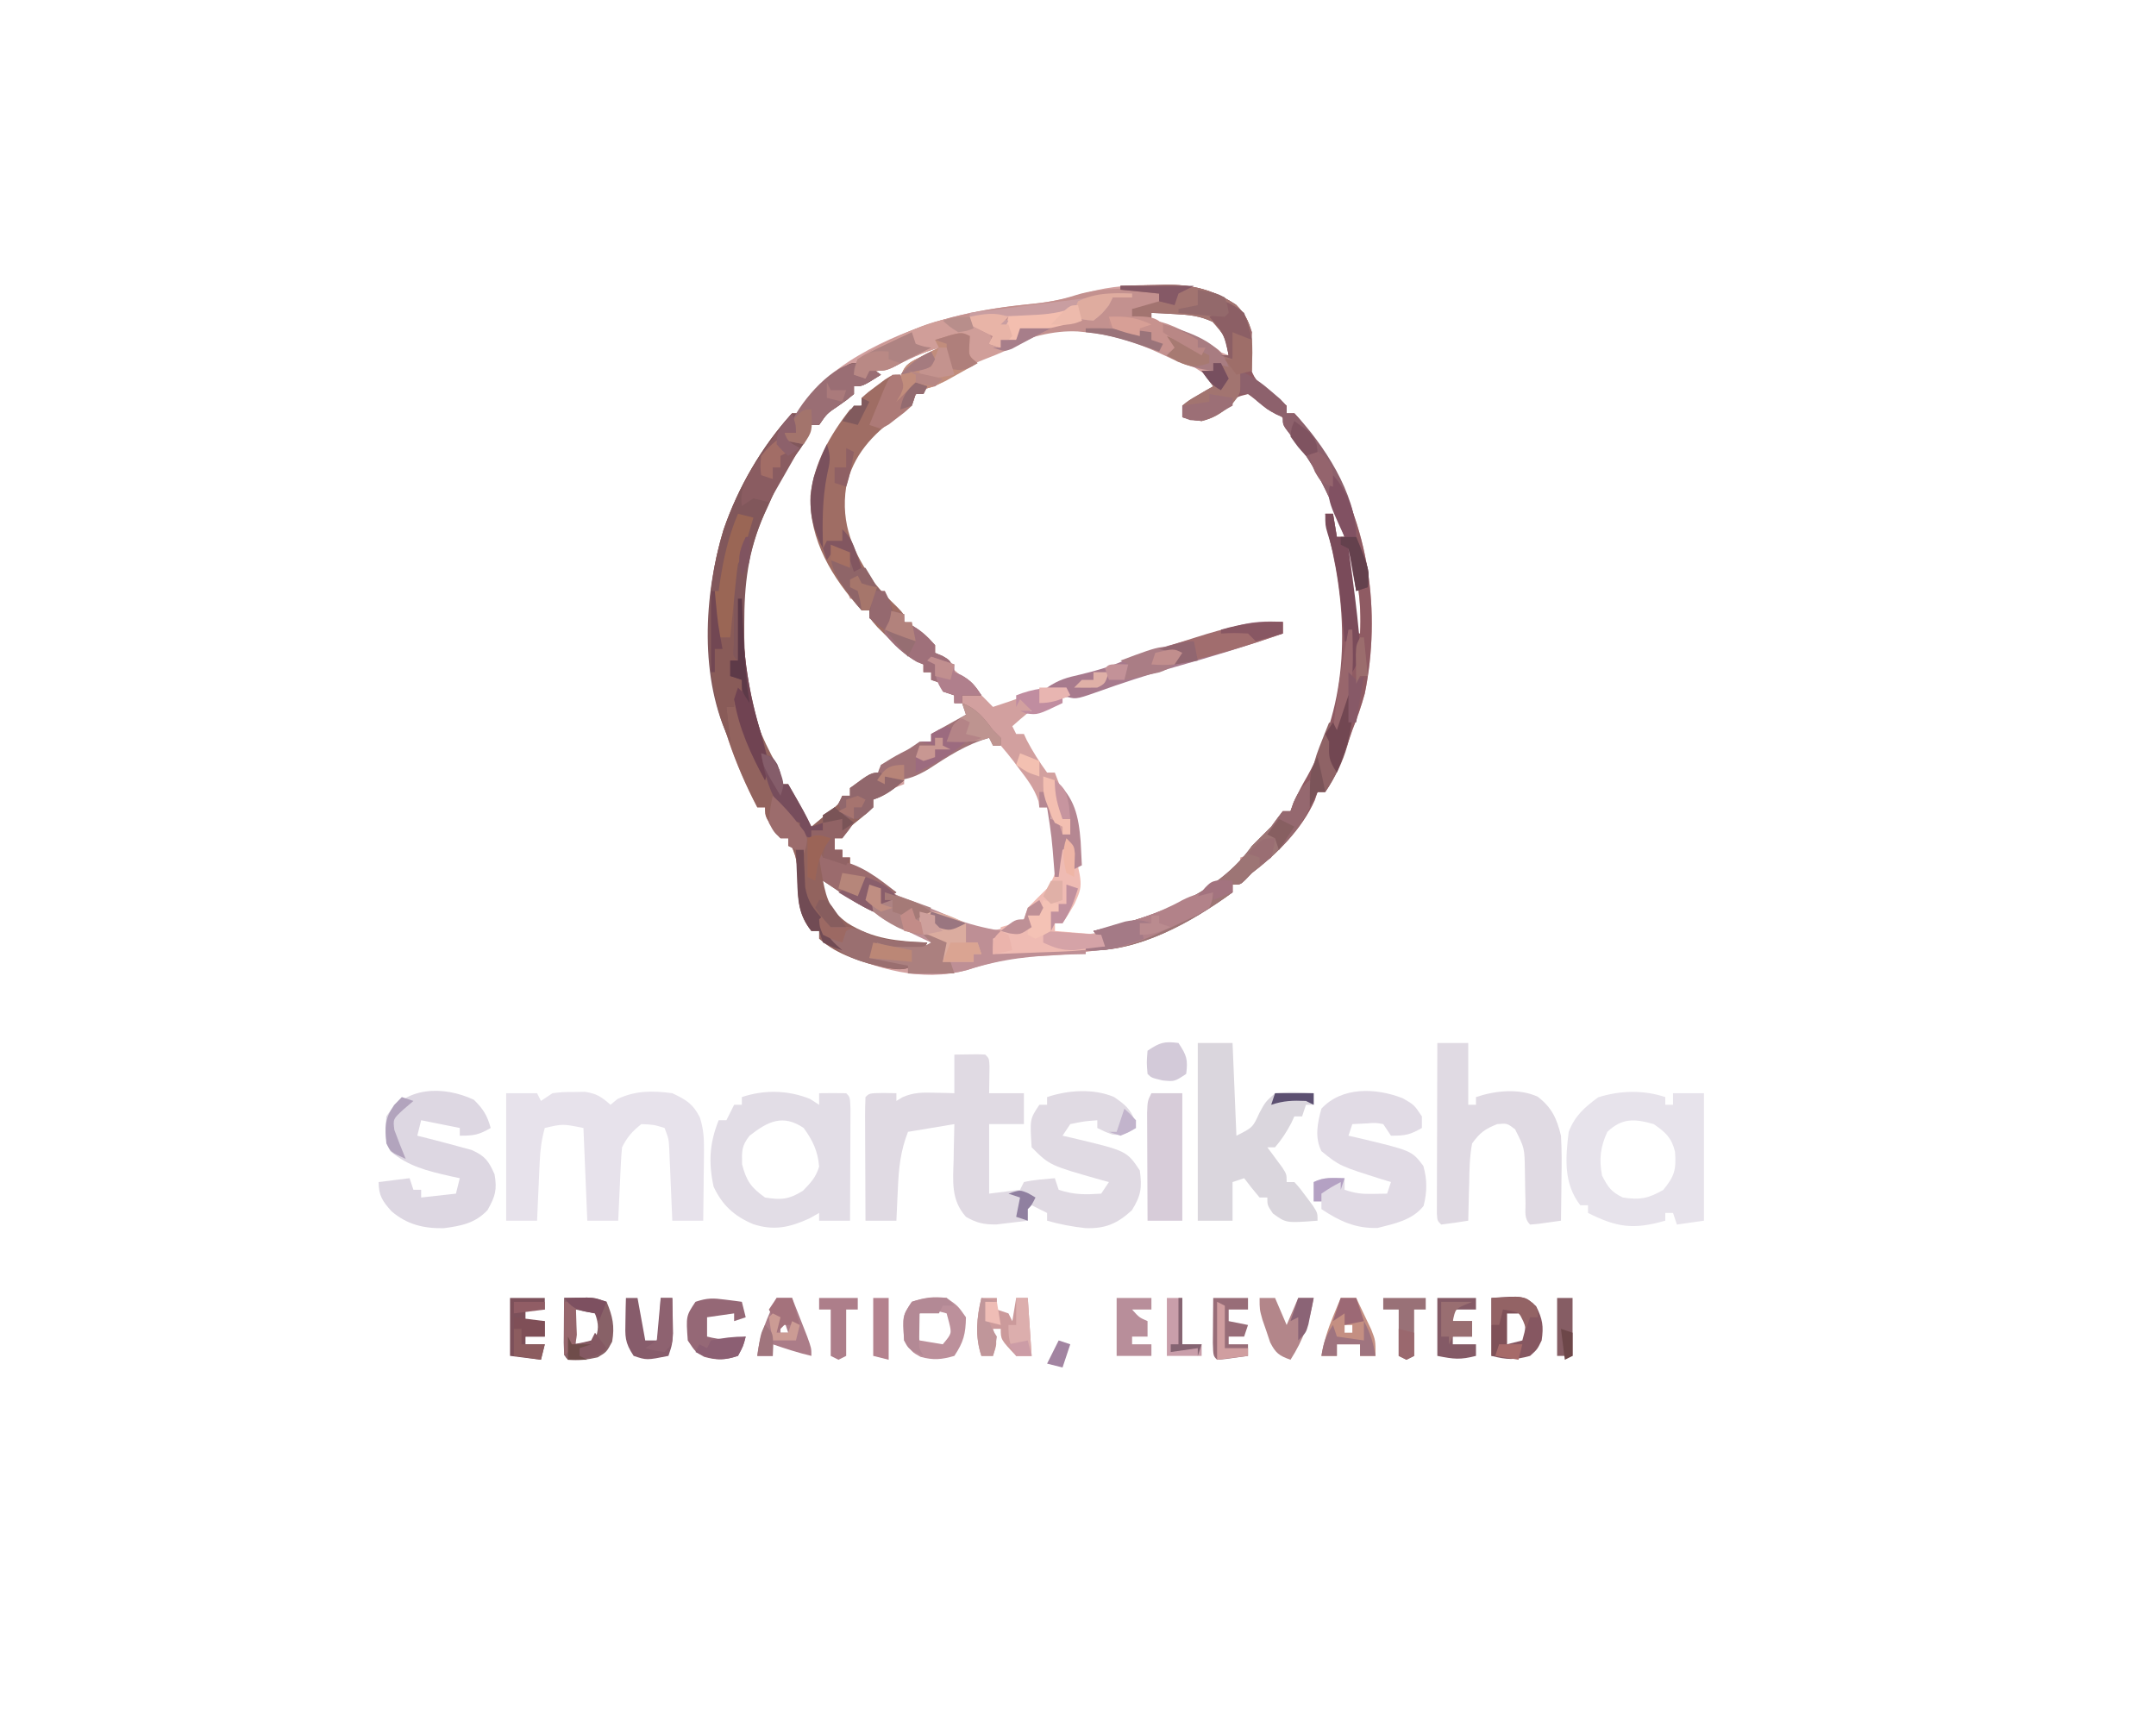 <?xml version="1.0" encoding="UTF-8"?>
<svg version="1.1" xmlns="http://www.w3.org/2000/svg" width="558" height="447">
<path d="M0 0 C0.812 -0.021 1.624 -0.041 2.461 -0.062 C9.369 -0.107 14.628 1.296 20.5 5.125 C22.87 7.495 23.635 9.07 24.625 12.25 C24.543 14.025 24.394 15.798 24.188 17.562 C24.071 21.315 24.201 22.736 26.621 25.672 C28.253 27.067 29.932 28.411 31.656 29.691 C32.631 30.463 32.631 30.463 33.625 31.25 C33.625 31.91 33.625 32.57 33.625 33.25 C34.285 33.25 34.945 33.25 35.625 33.25 C37.929 35.675 39.742 38.492 41.625 41.25 C42.199 42.075 42.772 42.9 43.363 43.75 C54.987 61.895 58.097 84.717 53.852 105.762 C52.952 109.033 51.891 112.105 50.625 115.25 C50.278 116.271 49.931 117.292 49.574 118.344 C48 122.964 46.405 127.2 43.625 131.25 C42.965 131.25 42.305 131.25 41.625 131.25 C41.383 131.962 41.14 132.673 40.891 133.406 C37.538 140.939 31.124 147.298 24.625 152.25 C24.047 152.848 23.47 153.446 22.875 154.062 C21.625 155.25 21.625 155.25 19.625 155.25 C19.625 155.91 19.625 156.57 19.625 157.25 C4.312 168.438 -12.147 173.211 -30.922 173.764 C-37.52 174.028 -42.925 175.372 -49.219 177.379 C-60.757 180.563 -72.595 177.095 -83.188 172.188 C-86.375 170.25 -86.375 170.25 -87.375 167.25 C-88.035 167.25 -88.695 167.25 -89.375 167.25 C-92.558 163.191 -92.782 159.745 -92.938 154.688 C-93.05 148.664 -93.05 148.664 -95.375 143.25 C-96.035 143.25 -96.695 143.25 -97.375 143.25 C-101.375 137.838 -101.375 137.838 -101.375 135.25 C-102.035 135.25 -102.695 135.25 -103.375 135.25 C-115.211 112.556 -119.721 88.405 -112.107 63.383 C-108.336 52.392 -102.219 41.843 -94.375 33.25 C-93.715 33.25 -93.055 33.25 -92.375 33.25 C-92.162 32.688 -91.95 32.126 -91.73 31.547 C-84.681 19.602 -65.746 11.792 -53 8.375 C-46.133 6.643 -39.293 5.603 -32.251 4.919 C-27.226 4.419 -22.584 3.435 -17.77 1.934 C-11.866 0.248 -6.094 0.038 0 0 Z M-3.375 8.25 C-0.647 9.543 2.083 10.835 4.812 12.125 C5.581 12.49 6.35 12.855 7.143 13.23 C10.931 15.019 14.707 16.758 18.625 18.25 C18.466 14.121 18.264 11.924 15.375 8.875 C10.54 6.126 0.727 4.148 -3.375 8.25 Z M-66.375 32.25 C-67.702 33.403 -69.036 34.548 -70.375 35.688 C-76.702 41.228 -80.466 46.401 -81.77 54.789 C-82.337 63.955 -78.326 72.354 -72.375 79.25 C-71.715 79.25 -71.055 79.25 -70.375 79.25 C-70.107 80.054 -69.839 80.859 -69.562 81.688 C-69.171 82.533 -68.779 83.379 -68.375 84.25 C-67.385 84.58 -66.395 84.91 -65.375 85.25 C-65.375 85.91 -65.375 86.57 -65.375 87.25 C-61.935 91.073 -61.935 91.073 -57.375 93.25 C-57.375 93.91 -57.375 94.57 -57.375 95.25 C-55.824 96.819 -55.824 96.819 -53.812 98.438 C-49.788 101.852 -46.053 105.468 -42.375 109.25 C-39.544 108.332 -36.733 107.385 -33.949 106.332 C-29.11 104.504 -24.351 102.937 -19.312 101.75 C-15.628 100.875 -12.229 99.867 -8.75 98.375 C-1.869 95.469 5.383 93.75 12.581 91.814 C15.157 91.103 17.703 90.308 20.25 89.5 C24.368 88.234 28.338 87.647 32.625 87.25 C32.625 88.24 32.625 89.23 32.625 90.25 C31.432 90.511 31.432 90.511 30.214 90.777 C22.464 92.511 14.889 94.562 7.312 96.938 C6.207 97.281 5.102 97.625 3.964 97.979 C-3.919 100.446 -11.781 102.976 -19.625 105.562 C-21.114 106.05 -21.114 106.05 -22.634 106.548 C-31.22 108.799 -31.22 108.799 -37.375 114.25 C-37.045 114.91 -36.715 115.57 -36.375 116.25 C-35.715 116.25 -35.055 116.25 -34.375 116.25 C-34.127 116.786 -33.88 117.323 -33.625 117.875 C-32.068 120.832 -30.341 123.547 -28.375 126.25 C-27.715 126.25 -27.055 126.25 -26.375 126.25 C-26.107 126.951 -25.839 127.653 -25.562 128.375 C-24.462 131.265 -24.462 131.265 -22.812 133.75 C-19.722 141.274 -19.68 150.338 -21.375 158.25 C-22.938 161.125 -22.938 161.125 -24.375 163.25 C-24.375 163.91 -24.375 164.57 -24.375 165.25 C-25.035 165.25 -25.695 165.25 -26.375 165.25 C-26.375 165.91 -26.375 166.57 -26.375 167.25 C-27.035 167.58 -27.695 167.91 -28.375 168.25 C-9.877 169.49 7.744 162.382 21.625 150.25 C21.625 149.59 21.625 148.93 21.625 148.25 C22.615 147.92 23.605 147.59 24.625 147.25 C24.625 146.59 24.625 145.93 24.625 145.25 C25.203 145.023 25.78 144.796 26.375 144.562 C29.222 142.902 30.746 140.935 32.625 138.25 C32.625 137.59 32.625 136.93 32.625 136.25 C33.285 136.25 33.945 136.25 34.625 136.25 C44.177 124.281 49.024 106.746 48.938 91.688 C48.933 90.243 48.933 90.243 48.929 88.77 C48.779 78.435 47.014 69.034 43.625 59.25 C44.285 59.25 44.945 59.25 45.625 59.25 C46.12 62.22 46.12 62.22 46.625 65.25 C47.285 65.25 47.945 65.25 48.625 65.25 C46.953 51.258 36.725 37.124 26.094 28.395 C25.609 28.017 25.124 27.639 24.625 27.25 C22.975 27.91 21.325 28.57 19.625 29.25 C19.625 29.91 19.625 30.57 19.625 31.25 C15.291 33.282 11.339 33.771 6.625 34.25 C6.625 33.26 6.625 32.27 6.625 31.25 C7.367 31.003 8.11 30.755 8.875 30.5 C11.826 29.159 13.473 27.641 15.625 25.25 C5.481 18.055 -5.815 12.371 -18.375 11.25 C-19.05 11.186 -19.726 11.121 -20.422 11.055 C-35.007 10.279 -56.522 21.781 -66.375 32.25 Z M-64.375 18.25 C-65.324 18.704 -66.272 19.157 -67.25 19.625 C-73.012 22.616 -73.012 22.616 -78.375 26.25 C-78.375 26.91 -78.375 27.57 -78.375 28.25 C-79.21 28.621 -79.21 28.621 -80.062 29 C-82.799 30.479 -85.052 32.185 -87.375 34.25 C-87.375 34.91 -87.375 35.57 -87.375 36.25 C-88.035 36.25 -88.695 36.25 -89.375 36.25 C-94.684 42.605 -98.379 49.931 -101.75 57.438 C-102.083 58.173 -102.417 58.908 -102.76 59.666 C-110.169 76.731 -110.138 98.993 -103.375 116.25 C-101.538 120.668 -99.535 124.98 -97.375 129.25 C-96.715 129.25 -96.055 129.25 -95.375 129.25 C-95.263 129.833 -95.151 130.415 -95.035 131.016 C-94.315 133.453 -93.331 134.975 -91.812 137 C-91.357 137.614 -90.902 138.227 -90.434 138.859 C-90.084 139.318 -89.735 139.777 -89.375 140.25 C-87.89 139.755 -87.89 139.755 -86.375 139.25 C-86.375 138.59 -86.375 137.93 -86.375 137.25 C-85.736 136.982 -85.096 136.714 -84.438 136.438 C-82.044 135.363 -82.044 135.363 -81.375 132.25 C-80.715 132.25 -80.055 132.25 -79.375 132.25 C-79.375 131.59 -79.375 130.93 -79.375 130.25 C-78.612 129.961 -77.849 129.673 -77.062 129.375 C-74.225 128.287 -74.225 128.287 -71.375 126.25 C-71.375 125.59 -71.375 124.93 -71.375 124.25 C-70.839 124.168 -70.302 124.085 -69.75 124 C-66.546 122.988 -64.141 121.133 -61.375 119.25 C-60.385 118.92 -59.395 118.59 -58.375 118.25 C-58.375 117.59 -58.375 116.93 -58.375 116.25 C-57.839 116.147 -57.303 116.044 -56.75 115.938 C-53.75 115.069 -51.137 113.694 -48.375 112.25 C-49.035 110.93 -49.695 109.61 -50.375 108.25 C-51.035 108.25 -51.695 108.25 -52.375 108.25 C-52.375 107.59 -52.375 106.93 -52.375 106.25 C-54.025 104.896 -55.692 103.563 -57.375 102.25 C-57.705 101.59 -58.035 100.93 -58.375 100.25 C-59.035 100.25 -59.695 100.25 -60.375 100.25 C-60.375 99.59 -60.375 98.93 -60.375 98.25 C-61.962 96.684 -61.962 96.684 -64 95.062 C-67.463 92.14 -70.35 89.092 -73.148 85.535 C-73.553 85.111 -73.958 84.687 -74.375 84.25 C-75.035 84.25 -75.695 84.25 -76.375 84.25 C-76.705 83.26 -77.035 82.27 -77.375 81.25 C-78.035 81.25 -78.695 81.25 -79.375 81.25 C-79.602 80.59 -79.829 79.93 -80.062 79.25 C-81.177 76.703 -82.356 74.678 -83.875 72.375 C-88.298 65.394 -89.532 58.141 -87.945 50.062 C-86.044 43.488 -82.43 37.721 -78.375 32.25 C-77.715 31.92 -77.055 31.59 -76.375 31.25 C-76.375 30.59 -76.375 29.93 -76.375 29.25 C-75.859 29.012 -75.344 28.773 -74.812 28.527 C-71.543 26.814 -68.471 24.817 -65.375 22.812 C-64.759 22.417 -64.143 22.022 -63.508 21.615 C-60.377 19.597 -57.316 17.537 -54.375 15.25 C-58.819 15.25 -60.526 16.172 -64.375 18.25 Z M48.625 66.25 C49.116 74.381 49.978 82.269 51.625 90.25 C51.955 90.25 52.285 90.25 52.625 90.25 C53.081 81.816 51.799 74.39 49.625 66.25 C49.295 66.25 48.965 66.25 48.625 66.25 Z M50.625 100.25 C51.625 102.25 51.625 102.25 51.625 102.25 Z M49.625 104.25 C50.625 106.25 50.625 106.25 50.625 106.25 Z M-48.93 118.148 C-49.627 118.545 -50.324 118.942 -51.043 119.352 C-51.771 119.772 -52.5 120.192 -53.25 120.625 C-54.684 121.446 -56.119 122.266 -57.555 123.086 C-58.51 123.636 -58.51 123.636 -59.484 124.197 C-61.421 125.275 -63.385 126.273 -65.375 127.25 C-65.375 127.91 -65.375 128.57 -65.375 129.25 C-66.138 129.539 -66.901 129.827 -67.688 130.125 C-70.525 131.213 -70.525 131.213 -73.375 133.25 C-73.375 133.91 -73.375 134.57 -73.375 135.25 C-73.953 135.498 -74.53 135.745 -75.125 136 C-77.704 137.433 -79.436 139.034 -81.375 141.25 C-81.375 141.91 -81.375 142.57 -81.375 143.25 C-82.035 143.25 -82.695 143.25 -83.375 143.25 C-83.375 144.24 -83.375 145.23 -83.375 146.25 C-82.715 146.25 -82.055 146.25 -81.375 146.25 C-81.375 146.91 -81.375 147.57 -81.375 148.25 C-80.715 148.25 -80.055 148.25 -79.375 148.25 C-79.375 148.91 -79.375 149.57 -79.375 150.25 C-76.906 151.97 -74.442 153.564 -71.875 155.125 C-71.179 155.559 -70.483 155.994 -69.766 156.441 C-63.194 160.494 -56.734 164.198 -49.188 166.062 C-47.712 166.443 -47.712 166.443 -46.207 166.832 C-41.794 167.483 -38.14 166.603 -34.375 164.25 C-30.131 160.42 -26.691 156.964 -26.012 151.129 C-26.028 150.034 -26.045 148.94 -26.062 147.812 C-26.068 146.175 -26.068 146.175 -26.074 144.504 C-26.384 141.149 -27.186 138.391 -28.375 135.25 C-29.035 135.25 -29.695 135.25 -30.375 135.25 C-30.448 134.719 -30.522 134.188 -30.598 133.641 C-31.685 130.295 -33.702 127.761 -35.812 125 C-36.22 124.446 -36.628 123.891 -37.049 123.32 C-38.105 121.922 -39.235 120.58 -40.375 119.25 C-41.035 119.25 -41.695 119.25 -42.375 119.25 C-42.87 117.765 -42.87 117.765 -43.375 116.25 C-45.814 116.25 -46.823 116.939 -48.93 118.148 Z M-87.375 153.25 C-87.131 158.261 -85.557 161.082 -82.219 164.641 C-75.055 170.894 -66.512 170.99 -57.375 171.25 C-60.159 167.82 -64.037 166.337 -67.938 164.5 C-73.902 161.62 -79.331 158.48 -84.652 154.5 C-86.155 153.152 -86.155 153.152 -87.375 153.25 Z " fill="#D2A09F" transform="translate(299.375,73.75)"/>
<path d="M0 0 C0 0.99 0 1.98 0 3 C0.66 3.33 1.32 3.66 2 4 C2.33 3.01 2.66 2.02 3 1 C3.99 1.66 4.98 2.32 6 3 C1.25 6 1.25 6 -1 6 C-1 6.66 -1 7.32 -1 8 C-2.715 9.438 -2.715 9.438 -4.938 11 C-7.986 13.048 -7.986 13.048 -10 16 C-10.66 16 -11.32 16 -12 16 C-12.227 16.681 -12.454 17.361 -12.688 18.062 C-14 21 -14 21 -16.32 24.129 C-19.223 28.134 -21.218 32.353 -23.188 36.875 C-23.701 38.002 -23.701 38.002 -24.225 39.152 C-31.402 55.403 -31.585 76.085 -26.223 92.922 C-24.695 96.767 -22.988 100.443 -20.953 104.047 C-20 106 -20 106 -20 109 C-19.34 109 -18.68 109 -18 109 C-15.905 112.631 -13.849 116.236 -12 120 C-10.851 119.046 -9.706 118.086 -8.562 117.125 C-7.924 116.591 -7.286 116.058 -6.629 115.508 C-4.892 114.078 -4.892 114.078 -4 112 C-3.34 112 -2.68 112 -2 112 C-2 111.34 -2 110.68 -2 110 C3.412 106 3.412 106 6 106 C6.33 106.33 6.66 106.66 7 107 C8.66 107.364 10.327 107.7 12 108 C9.312 110.252 7.354 111.882 4 113 C4 113.66 4 114.32 4 115 C2.504 116.438 2.504 116.438 0.562 118 C-2.152 120.145 -2.152 120.145 -4 123 C-4.66 123 -5.32 123 -6 123 C-6 123.99 -6 124.98 -6 126 C-5.34 126 -4.68 126 -4 126 C-4 126.66 -4 127.32 -4 128 C-3.34 128 -2.68 128 -2 128 C-2 128.66 -2 129.32 -2 130 C-1.428 130.276 -0.855 130.552 -0.266 130.836 C1.99 131.995 4.109 133.269 6.25 134.625 C7.31 135.294 7.31 135.294 8.391 135.977 C9.187 136.483 9.187 136.483 10 137 C9.01 137.66 8.02 138.32 7 139 C7.66 139.33 8.32 139.66 9 140 C8.01 140 7.02 140 6 140 C5.67 138.68 5.34 137.36 5 136 C4.34 136 3.68 136 3 136 C3.33 137.98 3.66 139.96 4 142 C0.419 140.347 -2.744 138.217 -6 136 C-7.485 135.01 -7.485 135.01 -9 134 C-8.013 139.033 -7.02 141.776 -2.684 144.938 C4.023 149.17 10.179 149.628 18 150 C17.67 150.66 17.34 151.32 17 152 C13 152 9 152 5 152 C7.901 153.934 8.897 154.301 12.188 154.625 C14.075 154.811 14.075 154.811 16 155 C12.636 157.243 11.277 157.151 7.391 156.547 C1.237 155.139 -5.219 153.267 -10 149 C-10 148.34 -10 147.68 -10 147 C-10.66 147 -11.32 147 -12 147 C-15.183 142.941 -15.407 139.495 -15.562 134.438 C-15.675 128.414 -15.675 128.414 -18 123 C-18.66 123 -19.32 123 -20 123 C-24 117.588 -24 117.588 -24 115 C-24.66 115 -25.32 115 -26 115 C-37.836 92.306 -42.346 68.155 -34.732 43.133 C-30.961 32.142 -24.844 21.593 -17 13 C-16.34 13 -15.68 13 -15 13 C-14.783 12.438 -14.567 11.876 -14.344 11.297 C-12.549 8.23 -10.261 6.473 -7.5 4.25 C-6.03 3.051 -6.03 3.051 -4.531 1.828 C-2 0 -2 0 0 0 Z M4 109 C5 111 5 111 5 111 Z " fill="#92635E" transform="translate(222,94)"/>
<path d="M0 0 C6.152 -0.098 6.152 -0.098 8 0 C9 1 9 1 9.098 3.066 C9.065 5.378 9.033 7.689 9 10 C11.97 10 14.94 10 18 10 C18 12.64 18 15.28 18 18 C15.03 18 12.06 18 9 18 C9 23.94 9 29.88 9 36 C11.64 35.67 14.28 35.34 17 35 C17.495 34.01 17.495 34.01 18 33 C20.649 32.406 23.292 32.258 26 32 C26.33 32.99 26.66 33.98 27 35 C30.957 36.319 33.823 36.265 38 36 C38.66 35.01 39.32 34.02 40 33 C39.371 32.83 38.742 32.66 38.094 32.484 C24.689 28.689 24.689 28.689 20 24 C19.536 16.696 19.536 16.696 22 13 C22.66 13 23.32 13 24 13 C24 12.34 24 11.68 24 11 C29.406 9.198 35.98 8.723 41.309 10.977 C43.871 12.713 45.738 14.157 46.676 17.172 C46.836 18.077 46.836 18.077 47 19 C44.735 20.375 43.543 21.08 40.875 20.688 C39 20 39 20 37 19 C37 18.34 37 17.68 37 17 C33.568 17.264 33.568 17.264 30 18 C29.34 18.99 28.68 19.98 28 21 C28.797 21.182 29.593 21.364 30.414 21.551 C44.613 24.919 44.613 24.919 48 30 C48.59 34.464 48.34 36.454 45.938 40.312 C42.177 43.753 39.076 45.115 33.914 44.922 C30.556 44.547 27.245 43.946 24 43 C24 42.34 24 41.68 24 41 C22.68 40.34 21.36 39.68 20 39 C19.67 39.33 19.34 39.66 19 40 C19 40.99 19 41.98 19 43 C17.273 43.224 15.543 43.428 13.812 43.625 C12.85 43.741 11.887 43.857 10.895 43.977 C7.628 44.003 5.831 43.627 3 42 C-0.928 37.611 -0.349 32.74 -0.188 27.188 C-0.167 25.862 -0.167 25.862 -0.146 24.51 C-0.111 22.34 -0.057 20.17 0 18 C-3.96 18.66 -7.92 19.32 -12 20 C-13.973 25.022 -14.409 29.556 -14.625 34.875 C-14.664 35.659 -14.702 36.443 -14.742 37.25 C-14.836 39.166 -14.919 41.083 -15 43 C-17.64 43 -20.28 43 -23 43 C-23.025 38.461 -23.043 33.922 -23.055 29.383 C-23.06 27.838 -23.067 26.293 -23.075 24.747 C-23.088 22.531 -23.093 20.314 -23.098 18.098 C-23.103 17.403 -23.108 16.708 -23.113 15.992 C-23.113 14.328 -23.062 12.663 -23 11 C-22 10 -22 10 -18.438 9.938 C-17.303 9.958 -16.169 9.979 -15 10 C-15 10.66 -15 11.32 -15 12 C-14.459 11.673 -13.917 11.345 -13.359 11.008 C-10.493 9.783 -8.355 9.801 -5.25 9.875 C-4.265 9.893 -3.28 9.911 -2.266 9.93 C-1.144 9.964 -1.144 9.964 0 10 C0 6.7 0 3.4 0 0 Z " fill="#E0DAE3" transform="translate(247,273)"/>
<path d="M0 0 C3.001 -0.082 5.999 -0.141 9 -0.188 C9.839 -0.213 10.678 -0.238 11.543 -0.264 C18.606 -0.346 23.863 0.954 29.875 4.875 C32.245 7.245 33.01 8.82 34 12 C33.918 13.775 33.769 15.548 33.562 17.312 C33.446 21.065 33.576 22.486 35.996 25.422 C37.628 26.817 39.307 28.161 41.031 29.441 C42.006 30.213 42.006 30.213 43 31 C43 31.66 43 32.32 43 33 C43.66 33 44.32 33 45 33 C47.304 35.425 49.117 38.242 51 41 C51.574 41.825 52.147 42.65 52.738 43.5 C64.362 61.645 67.472 84.467 63.227 105.512 C62.327 108.783 61.266 111.855 60 115 C59.48 116.531 59.48 116.531 58.949 118.094 C57.375 122.714 55.78 126.95 53 131 C52.34 131 51.68 131 51 131 C50.758 131.712 50.515 132.423 50.266 133.156 C46.913 140.689 40.499 147.048 34 152 C33.422 152.598 32.845 153.196 32.25 153.812 C31 155 31 155 29 155 C29 155.66 29 156.32 29 157 C18.428 164.724 4.415 172.654 -9 172 C-9 171.67 -9 171.34 -9 171 C-7.35 171 -5.7 171 -4 171 C-4.99 169.68 -5.98 168.36 -7 167 C-5.585 166.671 -5.585 166.671 -4.141 166.336 C9.897 162.93 25.318 157.219 34 145 C35.667 143.333 37.333 141.667 39 140 C39.557 139.237 40.114 138.474 40.688 137.688 C41.121 137.131 41.554 136.574 42 136 C42.66 136 43.32 136 44 136 C44.227 135.361 44.454 134.721 44.688 134.062 C45.784 131.505 46.977 129.275 48.375 126.883 C59.195 107.474 59.138 86.083 54 65 C53.65 63.003 53.311 61.004 53 59 C53.66 59 54.32 59 55 59 C55.495 61.97 55.495 61.97 56 65 C56.66 65 57.32 65 58 65 C54.593 55.123 50.46 46.411 43.785 38.312 C42 36 42 36 42 34 C41.443 33.752 40.886 33.505 40.312 33.25 C38 32 38 32 35.438 29.812 C34.633 29.214 33.829 28.616 33 28 C29.94 28.763 29.94 28.763 28.125 30.938 C25.775 33.218 24.152 34.154 21 35 C18.188 34.625 18.188 34.625 16 34 C16 33.01 16 32.02 16 31 C17.75 29.613 17.75 29.613 20 28.312 C21.114 27.657 21.114 27.657 22.25 26.988 C23.116 26.499 23.116 26.499 24 26 C23.01 24.68 22.02 23.36 21 22 C21.99 22 22.98 22 24 22 C24 21.34 24 20.68 24 20 C24.99 20 25.98 20 27 20 C26.505 19.01 26.505 19.01 26 18 C26.66 18 27.32 18 28 18 C27.072 12.996 27.072 12.996 23.844 9.312 C20.502 7.77 17.853 7.498 14.188 7.312 C13.026 7.247 11.865 7.181 10.668 7.113 C9.788 7.076 8.907 7.039 8 7 C8 7.66 8 8.32 8 9 C6.35 9 4.7 9 3 9 C3 8.01 3 7.02 3 6 C5.31 5.34 7.62 4.68 10 4 C10 3.34 10 2.68 10 2 C6.7 1.67 3.4 1.34 0 1 C0 0.67 0 0.34 0 0 Z M58 66 C58.491 74.131 59.353 82.019 61 90 C61.33 90 61.66 90 62 90 C62.456 81.566 61.174 74.14 59 66 C58.67 66 58.34 66 58 66 Z M60 100 C61 102 61 102 61 102 Z M59 104 C60 106 60 106 60 106 Z " fill="#8F5B63" transform="translate(290,74)"/>
<path d="M0 0 C2.64 0 5.28 0 8 0 C8.33 0.66 8.66 1.32 9 2 C9.99 1.34 10.98 0.68 12 0 C14.559 -0.301 14.559 -0.301 17.438 -0.312 C18.385 -0.329 19.332 -0.346 20.309 -0.363 C23.371 0.05 24.726 0.963 27 3 C27.598 2.505 28.196 2.01 28.812 1.5 C33.522 -0.716 37.88 -0.676 43 0 C46.571 1.691 48.375 2.747 50.14 6.286 C51.083 9.263 51.229 11.621 51.195 14.738 C51.189 15.805 51.182 16.872 51.176 17.971 C51.159 19.073 51.142 20.176 51.125 21.312 C51.116 22.435 51.107 23.557 51.098 24.713 C51.074 27.475 51.041 30.238 51 33 C48.36 33 45.72 33 43 33 C42.975 32.38 42.95 31.759 42.924 31.12 C42.808 28.309 42.685 25.498 42.562 22.688 C42.523 21.711 42.484 20.735 42.443 19.729 C42.401 18.791 42.36 17.853 42.316 16.887 C42.261 15.591 42.261 15.591 42.205 14.268 C42.073 11.835 42.073 11.835 41 9 C38.2 8.143 38.2 8.143 35 8 C32.651 9.841 31.33 11.34 30 14 C29.849 15.447 29.751 16.899 29.684 18.352 C29.642 19.202 29.6 20.053 29.557 20.93 C29.517 21.819 29.478 22.709 29.438 23.625 C29.394 24.522 29.351 25.419 29.307 26.344 C29.2 28.562 29.098 30.781 29 33 C26.36 33 23.72 33 21 33 C20.505 21.12 20.505 21.12 20 9 C14.644 7.926 14.644 7.926 10 9 C9.166 11.955 8.821 14.701 8.684 17.766 C8.642 18.655 8.6 19.545 8.557 20.461 C8.517 21.381 8.478 22.302 8.438 23.25 C8.394 24.186 8.351 25.122 8.307 26.086 C8.201 28.39 8.099 30.695 8 33 C5.36 33 2.72 33 0 33 C0 22.11 0 11.22 0 0 Z " fill="#E7E2EB" transform="translate(131,283)"/>
<path d="M0 0 C0.495 1.485 0.495 1.485 1 3 C-2.371 4.498 -4.204 5 -8 5 C-8 5.99 -8 6.98 -8 8 C-6.525 7.884 -6.525 7.884 -5.02 7.766 C-0.309 7.77 3.207 9.604 7.312 11.75 C8.027 12.098 8.742 12.446 9.479 12.805 C14.623 15.423 14.623 15.423 16.48 18.266 C16.652 18.838 16.823 19.41 17 20 C15.68 19.67 14.36 19.34 13 19 C13 19.66 13 20.32 13 21 C7.701 20.57 3.545 18.497 -1.191 16.273 C-7.296 13.506 -13.298 11.598 -20 11 C-20.675 10.936 -21.351 10.871 -22.047 10.805 C-34.623 10.136 -48.763 18.175 -59 25 C-60.331 25.343 -61.664 25.676 -63 26 C-66.16 27.275 -66.16 27.275 -68 30 C-68.99 29.67 -69.98 29.34 -71 29 C-70.526 28.258 -70.051 27.515 -69.562 26.75 C-67.915 24.227 -67.915 24.227 -67.688 22 C-66.698 19.121 -65.101 18.601 -62.438 17.25 C-61.611 16.822 -60.785 16.394 -59.934 15.953 C-59.296 15.639 -58.657 15.324 -58 15 C-62.332 16.299 -66.127 18.026 -70.07 20.195 C-72 21 -72 21 -76 21 C-76.33 21.66 -76.66 22.32 -77 23 C-77.99 22.67 -78.98 22.34 -80 22 C-79.898 20.246 -79.898 20.246 -79 18 C-76.872 16.457 -74.939 15.261 -72.625 14.062 C-71.962 13.716 -71.298 13.37 -70.615 13.013 C-59.096 7.303 -46.566 4.879 -33.852 3.671 C-29.876 3.283 -26.295 2.61 -22.5 1.375 C-15.205 -0.876 -7.547 -0.239 0 0 Z " fill="#C3918F" transform="translate(301,75)"/>
<path d="M0 0 C0.763 0.495 1.526 0.99 2.312 1.5 C2.312 0.51 2.312 -0.48 2.312 -1.5 C4.645 -1.542 6.98 -1.541 9.312 -1.5 C10.312 -0.5 10.312 -0.5 10.426 2.551 C10.426 3.9 10.42 5.249 10.41 6.598 C10.409 7.307 10.407 8.015 10.406 8.746 C10.4 11.018 10.388 13.29 10.375 15.562 C10.37 17.1 10.365 18.637 10.361 20.174 C10.35 23.949 10.333 27.725 10.312 31.5 C7.673 31.5 5.032 31.5 2.312 31.5 C2.312 30.84 2.312 30.18 2.312 29.5 C1.467 29.974 0.621 30.449 -0.25 30.938 C-5.354 33.257 -9.439 34.153 -14.812 32.375 C-19.665 30.297 -22.745 27.519 -25 22.688 C-26.341 16.469 -26.074 11.465 -23.688 5.5 C-23.027 5.5 -22.367 5.5 -21.688 5.5 C-21.027 4.18 -20.367 2.86 -19.688 1.5 C-19.027 1.5 -18.367 1.5 -17.688 1.5 C-17.688 0.84 -17.688 0.18 -17.688 -0.5 C-11.851 -2.445 -5.675 -2.308 0 0 Z M-15.688 9.5 C-17.796 12.159 -17.688 13.487 -17.625 16.938 C-16.487 21.261 -15.312 22.9 -11.688 25.5 C-7.478 26.177 -5.507 26.01 -1.875 23.75 C0.187 21.629 1.46 20.314 2.312 17.5 C2.008 13.539 0.643 10.693 -1.688 7.5 C-7.068 3.855 -10.94 5.784 -15.688 9.5 Z " fill="#E2DDE6" transform="translate(209.688,284.5)"/>
<path d="M0 0 C0 0.66 0 1.32 0 2 C0.66 2 1.32 2 2 2 C2 1.01 2 0.02 2 -1 C4.64 -1 7.28 -1 10 -1 C10 9.89 10 20.78 10 32 C6.535 32.495 6.535 32.495 3 33 C2.67 32.01 2.34 31.02 2 30 C1.34 30 0.68 30 0 30 C0 30.66 0 31.32 0 32 C-8.189 34.333 -12.4 33.8 -20 30 C-20 29.34 -20 28.68 -20 28 C-20.66 28 -21.32 28 -22 28 C-26.38 22.31 -25.835 15.845 -25 9 C-23.38 4.812 -20.931 2.687 -17.375 0.062 C-11.735 -1.713 -5.633 -1.878 0 0 Z M-15 9 C-16.811 12.915 -17.173 16.081 -16.375 20.312 C-14.843 23.307 -14.022 24.53 -11 26 C-6.542 26.66 -4.51 26.288 -0.562 24.062 C2.434 20.481 2.849 18.703 2.516 14.156 C1.649 10.533 0.028 9.062 -3 7 C-7.951 5.585 -11.147 5.367 -15 9 Z " fill="#E7E3EB" transform="translate(431,284)"/>
<path d="M0 0 C2.97 0 5.94 0 9 0 C9.33 7.92 9.66 15.84 10 24 C14.258 21.871 14.235 21.861 16 18 C17.5 15.25 17.5 15.25 20 13 C23.372 12.571 26.619 12.71 30 13 C30 13.99 30 14.98 30 16 C29.34 16 28.68 16 28 16 C27.67 16.99 27.34 17.98 27 19 C26.34 19 25.68 19 25 19 C24.732 19.578 24.464 20.155 24.188 20.75 C22.971 23.056 21.697 25.021 20 27 C19.34 27 18.68 27 18 27 C18.361 27.482 18.722 27.964 19.094 28.461 C19.558 29.093 20.022 29.724 20.5 30.375 C20.964 31.001 21.428 31.628 21.906 32.273 C23 34 23 34 23 36 C23.66 36 24.32 36 25 36 C26.508 37.68 26.508 37.68 28.125 39.875 C28.664 40.594 29.203 41.314 29.758 42.055 C31 44 31 44 31 46 C22.856 46.626 22.856 46.626 19.438 44.125 C18 42 18 42 18 40 C17.34 40 16.68 40 16 40 C14.618 38.374 13.281 36.707 12 35 C10.515 35.495 10.515 35.495 9 36 C9 39.3 9 42.6 9 46 C6.03 46 3.06 46 0 46 C0 30.82 0 15.64 0 0 Z " fill="#DAD6DD" transform="translate(310,270)"/>
<path d="M0 0 C2.64 0 5.28 0 8 0 C8 5.28 8 10.56 8 16 C8.66 16 9.32 16 10 16 C10 15.34 10 14.68 10 14 C14.984 12.339 21.086 11.669 25.984 13.906 C29.678 16.759 30.93 19.585 32 24 C32.232 27.796 32.189 31.574 32.125 35.375 C32.116 36.397 32.107 37.419 32.098 38.473 C32.074 40.982 32.041 43.491 32 46 C25.848 46.879 25.848 46.879 24 47 C22.398 45.398 22.853 43.664 22.824 41.449 C22.8 40.523 22.777 39.597 22.752 38.643 C22.709 36.684 22.678 34.726 22.658 32.768 C22.568 27.192 22.568 27.192 20.113 22.332 C18.064 20.778 18.064 20.778 15.5 21 C12.291 22.284 11.067 23.181 9 26 C8.359 29.408 8.303 32.789 8.25 36.25 C8.22 37.186 8.191 38.122 8.16 39.086 C8.09 41.391 8.037 43.694 8 46 C5.674 46.381 3.339 46.713 1 47 C0 46 0 46 -0.12 44.133 C-0.118 43.318 -0.116 42.503 -0.114 41.664 C-0.113 40.743 -0.113 39.822 -0.113 38.873 C-0.108 37.872 -0.103 36.871 -0.098 35.84 C-0.096 34.82 -0.095 33.801 -0.093 32.75 C-0.088 29.479 -0.075 26.208 -0.062 22.938 C-0.057 20.726 -0.053 18.514 -0.049 16.303 C-0.038 10.868 -0.021 5.434 0 0 Z " fill="#E0DAE3" transform="translate(372,270)"/>
<path d="M0 0 C0 0.99 0 1.98 0 3 C0.66 3.33 1.32 3.66 2 4 C2.33 3.01 2.66 2.02 3 1 C3.99 1.66 4.98 2.32 6 3 C1.25 6 1.25 6 -1 6 C-1 6.66 -1 7.32 -1 8 C-2.715 9.438 -2.715 9.438 -4.938 11 C-7.986 13.048 -7.986 13.048 -10 16 C-10.66 16 -11.32 16 -12 16 C-12.227 16.681 -12.454 17.361 -12.688 18.062 C-14 21 -14 21 -16.32 24.129 C-19.223 28.134 -21.218 32.353 -23.188 36.875 C-23.701 38.002 -23.701 38.002 -24.225 39.152 C-28.407 48.621 -29.389 57.31 -29.375 67.625 C-29.375 68.773 -29.375 69.922 -29.375 71.105 C-29.255 80.045 -27.892 87.523 -25 96 C-22.776 104.327 -22.776 104.327 -24 108 C-27.741 101.183 -30.23 94.571 -32 87 C-32 87.66 -32 88.32 -32 89 C-32.66 89 -33.32 89 -34 89 C-33.67 91.97 -33.34 94.94 -33 98 C-41.083 81.834 -39.887 60.074 -34.732 43.133 C-30.961 32.142 -24.844 21.593 -17 13 C-16.34 13 -15.68 13 -15 13 C-14.783 12.438 -14.567 11.876 -14.344 11.297 C-12.549 8.23 -10.261 6.473 -7.5 4.25 C-6.03 3.051 -6.03 3.051 -4.531 1.828 C-2 0 -2 0 0 0 Z " fill="#81575B" transform="translate(222,94)"/>
<path d="M0 0 C1 3 1 3 0.062 5.188 C-0.288 5.786 -0.639 6.384 -1 7 C-0.67 6.67 -0.34 6.34 0 6 C1.333 4.667 2.667 3.333 4 2 C4.99 2.33 5.98 2.66 7 3 C6.67 3.66 6.34 4.32 6 5 C5.34 5 4.68 5 4 5 C3.67 5.99 3.34 6.98 3 8 C1.363 9.359 1.363 9.359 -0.688 10.75 C-7.267 15.537 -12.24 20.871 -14 29 C-15.48 38.689 -12.163 46.081 -6.629 53.949 C-4.8 56.211 -2.77 58.223 -0.688 60.25 C1 62 1 62 1 64 C1.866 64.371 1.866 64.371 2.75 64.75 C5.329 66.183 7.061 67.784 9 70 C9 70.66 9 71.32 9 72 C9.639 72.268 10.279 72.536 10.938 72.812 C13 74 13 74 14 77 C14.928 77.464 14.928 77.464 15.875 77.938 C18.406 79.203 19.448 80.673 21 83 C19.35 83 17.7 83 16 83 C16 83.66 16 84.32 16 85 C15.34 85 14.68 85 14 85 C14 84.34 14 83.68 14 83 C13.01 82.67 12.02 82.34 11 82 C11 81.34 11 80.68 11 80 C10.01 79.67 9.02 79.34 8 79 C8 78.34 8 77.68 8 77 C7.34 77 6.68 77 6 77 C6 76.34 6 75.68 6 75 C5.448 74.773 4.897 74.546 4.328 74.312 C1.313 72.613 -0.812 70.452 -3.25 68 C-4.142 67.113 -5.034 66.226 -5.953 65.312 C-8 63 -8 63 -8 61 C-8.66 61 -9.32 61 -10 61 C-17.589 52.632 -23.593 42.861 -23.242 31.312 C-22.365 22.938 -18.144 15.547 -13 9 C-12.01 8.67 -11.02 8.34 -10 8 C-10 7.34 -10 6.68 -10 6 C-8.32 4.492 -8.32 4.492 -6.125 2.875 C-5.406 2.336 -4.686 1.797 -3.945 1.242 C-2 0 -2 0 0 0 Z " fill="#9F6D64" transform="translate(233,97)"/>
<path d="M0 0 C2.442 2.378 3.469 4.053 4.375 7.312 C1.287 9.077 0.142 9.312 -3.625 9.312 C-3.625 8.652 -3.625 7.992 -3.625 7.312 C-6.925 6.652 -10.225 5.992 -13.625 5.312 C-13.955 6.633 -14.285 7.952 -14.625 9.312 C-14.1 9.441 -13.576 9.57 -13.035 9.703 C-10.035 10.462 -7.045 11.235 -4.062 12.062 C-2.927 12.367 -1.791 12.671 -0.621 12.984 C2.925 14.556 3.822 15.815 5.375 19.312 C6.06 23.338 5.564 24.974 3.562 28.562 C0.384 31.975 -3.266 32.665 -7.773 33.254 C-12.947 33.36 -17.322 32.297 -21.293 28.875 C-23.61 26.279 -24.625 24.843 -24.625 21.312 C-20.665 20.817 -20.665 20.817 -16.625 20.312 C-16.295 21.302 -15.965 22.293 -15.625 23.312 C-14.965 23.312 -14.305 23.312 -13.625 23.312 C-13.625 23.973 -13.625 24.633 -13.625 25.312 C-10.655 24.983 -7.685 24.652 -4.625 24.312 C-4.295 22.992 -3.965 21.672 -3.625 20.312 C-4.422 20.142 -5.218 19.972 -6.039 19.797 C-12.015 18.43 -16.886 17.283 -21.625 13.312 C-23.175 10.212 -22.915 7.734 -22.625 4.312 C-17.727 -3.457 -7.891 -3.673 0 0 Z " fill="#DDD7E2" transform="translate(122.625,284.688)"/>
<path d="M0 0 C2.938 1.688 2.938 1.688 4.938 4.688 C4.938 5.678 4.938 6.668 4.938 7.688 C1.849 9.452 0.704 9.688 -3.062 9.688 C-3.723 8.697 -4.383 7.707 -5.062 6.688 C-7.04 6.325 -7.04 6.325 -9.188 6.5 C-10.466 6.562 -11.745 6.624 -13.062 6.688 C-13.393 7.678 -13.723 8.668 -14.062 9.688 C-13.266 9.869 -12.469 10.051 -11.648 10.238 C2.317 13.551 2.317 13.551 5.312 17.5 C6.342 21.102 6.306 24.254 5.375 27.875 C2.45 31.563 -2.125 32.449 -6.5 33.562 C-12.181 33.762 -16.392 31.801 -21.062 28.688 C-21.062 28.027 -21.062 27.367 -21.062 26.688 C-21.723 26.688 -22.383 26.688 -23.062 26.688 C-23.062 25.038 -23.062 23.387 -23.062 21.688 C-20.354 20.333 -18.053 20.622 -15.062 20.688 C-15.062 21.677 -15.062 22.668 -15.062 23.688 C-12.312 24.604 -10.703 24.796 -7.875 24.75 C-6.617 24.729 -5.359 24.709 -4.062 24.688 C-3.732 23.698 -3.402 22.707 -3.062 21.688 C-3.859 21.445 -4.656 21.203 -5.477 20.953 C-16.339 17.517 -16.339 17.517 -21.062 13.688 C-22.832 10.148 -22.101 6.411 -21.062 2.688 C-15.746 -3.049 -6.949 -2.733 0 0 Z " fill="#E1DBE5" transform="translate(363.062,284.312)"/>
<path d="M0 0 C0.99 0.33 1.98 0.66 3 1 C3 2.32 3 3.64 3 5 C3.66 4.01 4.32 3.02 5 2 C17.831 6.881 17.831 6.881 21.75 8.688 C25.757 10.306 29.767 11.184 34 12 C34 12.99 34 13.98 34 15 C33.34 15.33 32.68 15.66 32 16 C32 16.66 32 17.32 32 18 C32.99 17.67 33.98 17.34 35 17 C36.627 16.919 38.258 16.892 39.887 16.902 C40.825 16.906 41.762 16.909 42.729 16.912 C43.705 16.92 44.681 16.929 45.688 16.938 C46.676 16.942 47.664 16.947 48.682 16.951 C51.121 16.963 53.561 16.979 56 17 C56 17.33 56 17.66 56 18 C54.719 18.026 53.437 18.052 52.117 18.078 C42.56 18.361 34.317 19.149 25.211 22.145 C20.141 23.495 15.202 23.343 10 23 C10 22.34 10 21.68 10 21 C6.7 20.34 3.4 19.68 0 19 C0.66 17.68 1.32 16.36 2 15 C2.99 15.33 3.98 15.66 5 16 C6.519 16.092 8.041 16.13 9.562 16.125 C10.74 16.129 10.74 16.129 11.941 16.133 C14.064 16.13 14.064 16.13 16 15 C15.024 14.541 14.048 14.082 13.043 13.609 C11.758 12.99 10.472 12.37 9.188 11.75 C8.545 11.45 7.902 11.149 7.24 10.84 C3.614 9.074 0.951 7.606 -1 4 C-0.688 1.75 -0.688 1.75 0 0 Z " fill="#BE8F95" transform="translate(225,229)"/>
<path d="M0 0 C0.66 0.66 1.32 1.32 2 2 C2.99 2.66 3.98 3.32 5 4 C5.495 5.485 5.495 5.485 6 7 C6.66 7.33 7.32 7.66 8 8 C8 7.34 8 6.68 8 6 C9.32 6 10.64 6 12 6 C12.33 5.01 12.66 4.02 13 3 C15.64 3 18.28 3 21 3 C20.415 3.291 19.83 3.583 19.227 3.883 C17.884 4.557 16.544 5.237 15.211 5.93 C11.537 7.821 7.864 9.469 4 10.938 C-0.088 12.523 -3.602 14.469 -7.211 16.949 C-9.138 18.081 -10.826 18.529 -13 19 C-16.16 20.275 -16.16 20.275 -18 23 C-18.99 22.67 -19.98 22.34 -21 22 C-20.526 21.258 -20.051 20.515 -19.562 19.75 C-17.915 17.227 -17.915 17.227 -17.688 15 C-16.698 12.121 -15.101 11.601 -12.438 10.25 C-11.611 9.822 -10.785 9.394 -9.934 8.953 C-9.296 8.639 -8.657 8.324 -8 8 C-12.332 9.299 -16.127 11.026 -20.07 13.195 C-22 14 -22 14 -26 14 C-26.33 14.66 -26.66 15.32 -27 16 C-27.99 15.67 -28.98 15.34 -30 15 C-29.934 13.254 -29.934 13.254 -29 11 C-26.689 9.446 -24.533 8.18 -22.062 6.938 C-21.385 6.588 -20.708 6.238 -20.01 5.877 C-13.542 2.616 -7.323 0 0 0 Z " fill="#D09E99" transform="translate(251,82)"/>
<path d="M0 0 C3.001 -0.082 5.999 -0.141 9 -0.188 C9.839 -0.213 10.678 -0.238 11.543 -0.264 C18.606 -0.346 23.863 0.954 29.875 4.875 C33.751 8.751 34.102 11.989 34.125 17.312 C34.093 18.875 34.055 20.438 34 22 C33.01 22 32.02 22 31 22 C31.103 22.887 31.206 23.774 31.312 24.688 C31 28 31 28 28.812 30.75 C26.133 32.894 24.311 34.172 21 35 C18.188 34.625 18.188 34.625 16 34 C16 33.01 16 32.02 16 31 C17.75 29.613 17.75 29.613 20 28.312 C21.114 27.657 21.114 27.657 22.25 26.988 C23.116 26.499 23.116 26.499 24 26 C23.01 24.68 22.02 23.36 21 22 C21.99 22 22.98 22 24 22 C24 21.34 24 20.68 24 20 C24.99 20 25.98 20 27 20 C26.67 19.34 26.34 18.68 26 18 C26.66 18 27.32 18 28 18 C27.072 12.996 27.072 12.996 23.844 9.312 C20.502 7.77 17.853 7.498 14.188 7.312 C13.026 7.247 11.865 7.181 10.668 7.113 C9.788 7.076 8.907 7.039 8 7 C8 7.66 8 8.32 8 9 C6.35 9 4.7 9 3 9 C3 8.01 3 7.02 3 6 C5.31 5.34 7.62 4.68 10 4 C10 3.34 10 2.68 10 2 C6.7 1.67 3.4 1.34 0 1 C0 0.67 0 0.34 0 0 Z " fill="#A27470" transform="translate(290,74)"/>
<path d="M0 0 C2.64 0 5.28 0 8 0 C8 10.89 8 21.78 8 33 C5.03 33 2.06 33 -1 33 C-1.025 28.622 -1.043 24.244 -1.055 19.865 C-1.06 18.375 -1.067 16.885 -1.075 15.396 C-1.088 13.256 -1.093 11.116 -1.098 8.977 C-1.103 7.688 -1.108 6.4 -1.114 5.073 C-1 2 -1 2 0 0 Z " fill="#D7CCD9" transform="translate(298,283)"/>
<path d="M0 0 C1.294 2.589 0.819 4.166 -0.012 6.867 C-3.233 13.819 -9.002 19.397 -15 24 C-15.866 24.897 -15.866 24.897 -16.75 25.812 C-18 27 -18 27 -20 27 C-20 27.66 -20 28.32 -20 29 C-30.572 36.724 -44.585 44.654 -58 44 C-58 43.67 -58 43.34 -58 43 C-56.35 43 -54.7 43 -53 43 C-53.99 41.68 -54.98 40.36 -56 39 C-55.056 38.781 -54.113 38.562 -53.141 38.336 C-39.103 34.93 -23.682 29.219 -15 17 C-13.333 15.333 -11.667 13.667 -10 12 C-9.443 11.237 -8.886 10.474 -8.312 9.688 C-7.879 9.131 -7.446 8.574 -7 8 C-6.34 8 -5.68 8 -5 8 C-4.732 7.237 -4.464 6.474 -4.188 5.688 C-3.056 3.126 -2.088 1.803 0 0 Z " fill="#9D7575" transform="translate(339,202)"/>
<path d="M0 0 C0.99 0 1.98 0 3 0 C6.362 11.979 6.362 11.979 4.102 16.992 C3.134 18.701 2.074 20.356 1 22 C0.34 22 -0.32 22 -1 22 C-1 22.66 -1 23.32 -1 24 C2.96 24.33 6.92 24.66 11 25 C11.33 25.99 11.66 26.98 12 28 C8.391 28.809 4.955 29.178 1.262 29.316 C0.195 29.358 -0.872 29.4 -1.971 29.443 C-3.073 29.483 -4.176 29.522 -5.312 29.562 C-6.435 29.606 -7.557 29.649 -8.713 29.693 C-11.475 29.799 -14.237 29.901 -17 30 C-17 28.68 -17 27.36 -17 26 C-16.34 25.67 -15.68 25.34 -15 25 C-15 24.34 -15 23.68 -15 23 C-14.031 22.732 -13.061 22.464 -12.062 22.188 C-11.052 21.796 -10.041 21.404 -9 21 C-8.67 20.01 -8.34 19.02 -8 18 C-6.355 16.312 -4.687 14.646 -3 13 C-0.892 9.838 -0.662 8.493 -0.375 4.812 C-0.3 3.911 -0.225 3.01 -0.148 2.082 C-0.099 1.395 -0.05 0.708 0 0 Z " fill="#EFBBB3" transform="translate(274,217)"/>
<path d="M0 0 C0 0.99 0 1.98 0 3 C-9.252 6.212 -18.554 9.055 -27.987 11.682 C-34.883 13.625 -41.664 15.828 -48.404 18.26 C-53.68 20.107 -53.68 20.107 -57 19 C-56.67 18.67 -56.34 18.34 -56 18 C-57.65 17.67 -59.3 17.34 -61 17 C-57.941 14.961 -55.979 14.41 -52.438 13.625 C-48.588 12.707 -45.008 11.692 -41.375 10.125 C-35.197 7.516 -28.753 5.906 -22.289 4.172 C-18.948 3.274 -15.662 2.266 -12.375 1.188 C-8.122 -0.127 -4.435 -0.246 0 0 Z " fill="#A77A8D" transform="translate(332,161)"/>
<path d="M0 0 C0.33 0 0.66 0 1 0 C1.049 0.699 1.098 1.397 1.148 2.117 C1.223 3.027 1.298 3.937 1.375 4.875 C1.445 5.78 1.514 6.685 1.586 7.617 C1.796 10.179 1.796 10.179 4 12 C4.33 9.03 4.66 6.06 5 3 C5.33 3 5.66 3 6 3 C5.988 3.999 5.977 4.998 5.965 6.027 C5.956 7.318 5.947 8.608 5.938 9.938 C5.926 11.225 5.914 12.513 5.902 13.84 C5.635 16.863 5.635 16.863 7 18 C7 12.72 7 7.44 7 2 C7.33 2 7.66 2 8 2 C8.039 3.905 8.039 3.905 8.078 5.848 C8.404 16.885 9.741 26.414 13 37 C15.208 45.377 15.208 45.377 14 49 C10.259 42.183 7.77 35.571 6 28 C6 28.66 6 29.32 6 30 C5.34 30 4.68 30 4 30 C4.33 32.97 4.66 35.94 5 39 C-1.119 26.762 -0.372 13.32 0 0 Z " fill="#895B58" transform="translate(184,153)"/>
<path d="M0 0 C3.814 1.498 5.574 3.765 8 7 C8.66 7.66 9.32 8.32 10 9 C10 9.66 10 10.32 10 11 C9.34 11 8.68 11 8 11 C7.67 10.34 7.34 9.68 7 9 C0.983 10.733 -3.67 13.83 -8.879 17.223 C-11.77 18.869 -13.715 19.725 -17 20 C-17.99 19.67 -18.98 19.34 -20 19 C-20 19.66 -20 20.32 -20 21 C-20.66 20.67 -21.32 20.34 -22 20 C-21.938 18.25 -21.938 18.25 -21 16 C-19.294 14.926 -17.581 13.853 -15.789 12.93 C-13.746 11.909 -13.746 11.909 -11 10 C-10.01 10 -9.02 10 -8 10 C-8 9.34 -8 8.68 -8 8 C-5.03 6.35 -2.06 4.7 1 3 C0.67 2.01 0.34 1.02 0 0 Z " fill="#A07277" transform="translate(249,182)"/>
<path d="M0 0 C2.062 0.438 2.062 0.438 4 1 C4 1.66 4 2.32 4 3 C4.866 3.371 4.866 3.371 5.75 3.75 C8.329 5.183 10.061 6.784 12 9 C12 9.66 12 10.32 12 11 C12.639 11.268 13.279 11.536 13.938 11.812 C16 13 16 13 17 16 C17.619 16.309 18.238 16.619 18.875 16.938 C21.406 18.203 22.448 19.673 24 22 C22.35 22 20.7 22 19 22 C19 22.66 19 23.32 19 24 C18.34 24 17.68 24 17 24 C17 23.34 17 22.68 17 22 C16.01 21.67 15.02 21.34 14 21 C14 20.34 14 19.68 14 19 C13.01 18.67 12.02 18.34 11 18 C11 17.34 11 16.68 11 16 C10.34 16 9.68 16 9 16 C9 15.34 9 14.68 9 14 C8.196 13.691 8.196 13.691 7.375 13.375 C4.03 11.438 1.33 9.097 -1 6 C-1.438 3.188 -1.438 3.188 -1 1 C-0.67 0.67 -0.34 0.34 0 0 Z " fill="#9F707A" transform="translate(230,158)"/>
<path d="M0 0 C3.187 1.436 5.622 3.203 8.25 5.5 C8.956 6.108 9.663 6.717 10.391 7.344 C12 9 12 9 12 11 C12.66 11 13.32 11 14 11 C21.484 18.878 30 31.808 30 43 C29.01 43 28.02 43 27 43 C26.72 42.189 26.441 41.378 26.152 40.543 C22.9 31.559 18.879 23.706 12.785 16.312 C11 14 11 14 11 12 C10.443 11.752 9.886 11.505 9.312 11.25 C7 10 7 10 4.375 7.875 C2.243 5.793 2.243 5.793 0 6 C0 4.02 0 2.04 0 0 Z " fill="#8D616C" transform="translate(321,96)"/>
<path d="M0 0 C-0.041 0.784 -0.083 1.567 -0.125 2.375 C-0.287 5.161 -0.287 5.161 2 7 C0.253 7.985 -1.498 8.963 -3.25 9.938 C-4.225 10.483 -5.199 11.028 -6.203 11.59 C-8.556 12.776 -10.45 13.473 -13 14 C-16.16 15.275 -16.16 15.275 -18 18 C-18.99 17.67 -19.98 17.34 -21 17 C-20.526 16.258 -20.051 15.515 -19.562 14.75 C-17.915 12.227 -17.915 12.227 -17.688 10 C-16.698 7.121 -15.101 6.601 -12.438 5.25 C-11.611 4.822 -10.785 4.394 -9.934 3.953 C-9.296 3.639 -8.657 3.324 -8 3 C-8.33 2.34 -8.66 1.68 -9 1 C-2.25 -1.125 -2.25 -1.125 0 0 Z " fill="#C18D7C" transform="translate(251,87)"/>
<path d="M0 0 C1.32 0 2.64 0 4 0 C4 0.99 4 1.98 4 3 C4.99 3.33 5.98 3.66 7 4 C7.33 4.66 7.66 5.32 8 6 C8.33 4.02 8.66 2.04 9 0 C9.99 0 10.98 0 12 0 C12.33 4.95 12.66 9.9 13 15 C11.68 15 10.36 15 9 15 C5 10.778 5 10.778 5 8 C4.34 8 3.68 8 3 8 C3.186 8.598 3.371 9.196 3.562 9.812 C4 12 4 12 3 15 C2.01 15 1.02 15 0 15 C-1.675 9.976 -1.236 5.099 0 0 Z " fill="#CB9A9B" transform="translate(254,336)"/>
<path d="M0 0 C8.267 -0.608 8.267 -0.608 11.562 2.125 C13.234 5.468 13.549 7.312 13 11 C11.875 13.312 11.875 13.312 10 15 C6.024 16.1 4.066 16.016 0 15 C0 10.05 0 5.1 0 0 Z M4 4 C4 6.64 4 9.28 4 12 C5.32 11.67 6.64 11.34 8 11 C9.002 7.417 9.002 7.417 8 4 C6.68 4 5.36 4 4 4 Z " fill="#865761" transform="translate(386,336)"/>
<path d="M0 0 C0 0.99 0 1.98 0 3 C0.66 3.33 1.32 3.66 2 4 C2.33 3.01 2.66 2.02 3 1 C3.99 1.66 4.98 2.32 6 3 C1.25 6 1.25 6 -1 6 C-1 6.66 -1 7.32 -1 8 C-2.715 9.438 -2.715 9.438 -4.938 11 C-7.986 13.048 -7.986 13.048 -10 16 C-10.66 16 -11.32 16 -12 16 C-12.99 18.475 -12.99 18.475 -14 21 C-15.65 20.67 -17.3 20.34 -19 20 C-19 19.34 -19 18.68 -19 18 C-18.01 18 -17.02 18 -16 18 C-16.33 17.01 -16.66 16.02 -17 15 C-14.383 9.505 -6.311 0 0 0 Z " fill="#9A6E74" transform="translate(222,94)"/>
<path d="M0 0 C2.938 2.062 2.938 2.062 5 5 C4.926 9.288 4.383 11.425 2 15 C-1.314 15.957 -3.41 16.161 -6.75 15.25 C-9 14 -9 14 -11 11 C-11.452 4.677 -11.452 4.677 -9 1 C-5.636 -0.121 -3.525 -0.423 0 0 Z M-7 4 C-8.09 6.974 -8.039 7.884 -7 11 C-4.03 11.495 -4.03 11.495 -1 12 C1.334 9.219 1.334 9.219 0.625 6.312 C0.419 5.549 0.212 4.786 0 4 C-3.583 2.998 -3.583 2.998 -7 4 Z " fill="#BC909B" transform="translate(245,336)"/>
<path d="M0 0 C-0.148 1.809 -0.148 1.809 -1 4 C-3.477 5.598 -3.477 5.598 -6.625 7.062 C-7.714 7.574 -8.804 8.086 -9.926 8.613 C-10.94 9.071 -11.955 9.529 -13 10 C-14.042 10.485 -14.042 10.485 -15.105 10.98 C-21.008 13.641 -26.493 15.317 -33 15 C-33 14.67 -33 14.34 -33 14 C-31.35 14 -29.7 14 -28 14 C-28.99 12.68 -29.98 11.36 -31 10 C-30.033 9.769 -29.066 9.539 -28.07 9.301 C-20.959 7.541 -14.497 5.647 -8.051 2.051 C-5.365 0.675 -3.017 0 0 0 Z " fill="#B28289" transform="translate(314,231)"/>
<path d="M0 0 C1 3 1 3 1 5 C0.01 5 -0.98 5 -2 5 C-1.041 7.331 -1.041 7.331 2 9 C-0.64 13.62 -3.28 18.24 -6 23 C-7.32 22.67 -8.64 22.34 -10 22 C-10.99 22.66 -11.98 23.32 -13 24 C-13.642 19.017 -11.444 15.953 -8.75 12 C-8.354 11.397 -7.959 10.793 -7.551 10.172 C-5.204 6.632 -2.707 3.278 0 0 Z " fill="#8A5C61" transform="translate(205,107)"/>
<path d="M0 0 C1.258 -0.021 2.516 -0.041 3.812 -0.062 C4.52 -0.074 5.228 -0.086 5.957 -0.098 C8 0 8 0 11 1 C12.559 4.786 13.127 7.255 12.438 11.312 C11 14 11 14 8.688 15.375 C5.994 16.001 3.753 16.229 1 16 C0 15 0 15 -0.098 11.621 C-0.091 10.227 -0.079 8.832 -0.062 7.438 C-0.058 6.727 -0.053 6.016 -0.049 5.283 C-0.037 3.522 -0.019 1.761 0 0 Z M3 3 C3 5.97 3 8.94 3 12 C4.65 11.67 6.3 11.34 8 11 C8.934 7.99 9.044 7.133 8 4 C6.35 3.67 4.7 3.34 3 3 Z " fill="#886167" transform="translate(146,336)"/>
<path d="M0 0 C4.677 1.477 4.677 1.477 6.312 4.125 C6.539 4.744 6.766 5.362 7 6 C7.66 6 8.32 6 9 6 C10.026 7.651 11.023 9.32 12 11 C12.536 11.536 13.072 12.072 13.625 12.625 C15 14 15 14 16 17 C15.062 19.688 15.062 19.688 14 22 C12 20.625 12 20.625 10 19 C10 18.34 10 17.68 10 17 C9.34 17 8.68 17 8 17 C6.562 15.355 6.562 15.355 5 13.188 C4.484 12.48 3.969 11.772 3.438 11.043 C0.566 6.962 -0.222 5.005 0 0 Z " fill="#8F6568" transform="translate(215,141)"/>
<path d="M0 0 C0 0.99 0 1.98 0 3 C-9.255 6.238 -18.386 9.006 -28 11 C-28 10.01 -28 9.02 -28 8 C-29.32 7.67 -30.64 7.34 -32 7 C-29.501 6.205 -27.001 5.414 -24.5 4.625 C-23.456 4.292 -23.456 4.292 -22.391 3.953 C-14.837 1.575 -7.975 -0.285 0 0 Z " fill="#A16D6E" transform="translate(332,161)"/>
<path d="M0 0 C0.66 0 1.32 0 2 0 C2.33 1.98 2.66 3.96 3 6 C4.65 6 6.3 6 8 6 C11.429 14.429 11.429 14.429 11 19 C10.01 19.33 9.02 19.66 8 20 C7.34 16.37 6.68 12.74 6 9 C6.133 9.932 6.266 10.864 6.402 11.824 C7.295 18.268 8.139 24.71 8.75 31.188 C8.897 32.725 8.897 32.725 9.047 34.293 C8.998 37.133 8.482 38.612 7 41 C6.67 38.36 6.34 35.72 6 33 C5.67 33 5.34 33 5 33 C4.89 31.756 4.781 30.512 4.668 29.23 C3.895 20.958 3.129 12.987 0.586 5.031 C0 3 0 3 0 0 Z " fill="#7A4B5A" transform="translate(343,133)"/>
<path d="M0 0 C0.33 1.32 0.66 2.64 1 4 C-1.103 4.504 -3.208 5.003 -5.312 5.5 C-7.07 5.918 -7.07 5.918 -8.863 6.344 C-12 7 -12 7 -15 7 C-15.33 7.66 -15.66 8.32 -16 9 C-17.32 9 -18.64 9 -20 9 C-20 9.66 -20 10.32 -20 11 C-20.99 10.67 -21.98 10.34 -23 10 C-22.67 9.34 -22.34 8.68 -22 8 C-22.66 7.67 -23.32 7.34 -24 7 C-25.333 6.333 -26.667 5.667 -28 5 C-28 4.34 -28 3.68 -28 3 C-27.426 2.945 -26.851 2.889 -26.259 2.832 C-23.631 2.578 -21.003 2.32 -18.375 2.062 C-17.471 1.975 -16.568 1.888 -15.637 1.799 C-10.471 1.29 -5.161 0 0 0 Z M-21 3 C-21 3.99 -21 4.98 -21 6 C-20.34 6 -19.68 6 -19 6 C-18.67 5.01 -18.34 4.02 -18 3 C-18.99 3 -19.98 3 -21 3 Z " fill="#F3BEAF" transform="translate(279,79)"/>
<path d="M0 0 C0.808 0.102 1.616 0.204 2.449 0.309 C3.064 0.392 3.679 0.476 4.312 0.562 C4.643 1.883 4.973 3.203 5.312 4.562 C4.322 4.893 3.333 5.223 2.312 5.562 C2.312 4.902 2.312 4.242 2.312 3.562 C0.003 3.893 -2.308 4.223 -4.688 4.562 C-4.688 6.213 -4.688 7.862 -4.688 9.562 C-0.992 10.513 1.617 10.513 5.312 9.562 C4.688 12 4.688 12 3.312 14.562 C-0.027 15.676 -2.044 15.738 -5.438 14.812 C-7.688 13.562 -7.688 13.562 -9.688 10.562 C-10.139 4.24 -10.139 4.24 -7.688 0.562 C-4.593 -0.469 -3.161 -0.412 0 0 Z " fill="#956876" transform="translate(187.688,336.438)"/>
<path d="M0 0 C0.66 0.33 1.32 0.66 2 1 C2 1.66 2 2.32 2 3 C3.268 2.907 3.268 2.907 4.562 2.812 C7.944 2.997 9.855 3.83 12.855 5.266 C17.369 6.811 22.266 6.775 27 7 C26.67 7.66 26.34 8.32 26 9 C22 9 18 9 14 9 C16.901 10.934 17.897 11.301 21.188 11.625 C22.446 11.749 23.704 11.873 25 12 C21.589 14.274 20.189 14.103 16.254 13.473 C9.556 12.068 4.379 10.61 0 5 C-0.875 2.75 -0.875 2.75 -1 1 C-0.67 0.67 -0.34 0.34 0 0 Z " fill="#9A6F70" transform="translate(213,237)"/>
<path d="M0 0 C1.32 0 2.64 0 4 0 C4.843 1.746 5.674 3.497 6.5 5.25 C6.964 6.225 7.428 7.199 7.906 8.203 C9 11 9 11 9 15 C7.68 15 6.36 15 5 15 C5 14.01 5 13.02 5 12 C3.02 12 1.04 12 -1 12 C-1 12.99 -1 13.98 -1 15 C-2.32 15 -3.64 15 -5 15 C-4.373 11.338 -3.355 8.118 -1.938 4.688 C-1.394 3.363 -1.394 3.363 -0.84 2.012 C-0.563 1.348 -0.286 0.684 0 0 Z M1 7 C1 7.66 1 8.32 1 9 C1.66 9 2.32 9 3 9 C3 8.34 3 7.68 3 7 C2.34 7 1.68 7 1 7 Z " fill="#C48F82" transform="translate(347,336)"/>
<path d="M0 0 C3.3 0 6.6 0 10 0 C10 0.99 10 1.98 10 3 C8.02 3 6.04 3 4 3 C4 3.99 4 4.98 4 6 C5.65 6 7.3 6 9 6 C9 7.32 9 8.64 9 10 C7.35 10 5.7 10 4 10 C4 10.66 4 11.32 4 12 C5.98 12 7.96 12 10 12 C10 12.99 10 13.98 10 15 C5.971 16.036 4.349 15.87 0 15 C0 10.05 0 5.1 0 0 Z " fill="#845A66" transform="translate(372,336)"/>
<path d="M0 0 C1.32 0 2.64 0 4 0 C4.837 2.123 5.67 4.249 6.5 6.375 C6.964 7.558 7.428 8.742 7.906 9.961 C9 13 9 13 9 15 C5.59 14.213 2.311 13.129 -1 12 C-1 12.99 -1 13.98 -1 15 C-2.32 15 -3.64 15 -5 15 C-4.432 9.459 -2.371 4.963 0 0 Z M1 6 C1 6.99 1 7.98 1 9 C1.66 9 2.32 9 3 9 C2.67 8.01 2.34 7.02 2 6 C1.67 6 1.34 6 1 6 Z " fill="#AB7C88" transform="translate(201,336)"/>
<path d="M0 0 C0.33 0.66 0.66 1.32 1 2 C2.299 2.227 3.599 2.454 4.938 2.688 C10.965 3.86 15.241 7.284 20 11 C19.01 11.66 18.02 12.32 17 13 C17.66 13.33 18.32 13.66 19 14 C18.01 14 17.02 14 16 14 C15.67 12.68 15.34 11.36 15 10 C14.34 10 13.68 10 13 10 C13.33 11.98 13.66 13.96 14 16 C10.419 14.347 7.256 12.217 4 10 C3.01 9.34 2.02 8.68 1 8 C0.634 6.006 0.299 4.005 0 2 C-0.66 1.67 -1.32 1.34 -2 1 C-1.34 0.67 -0.68 0.34 0 0 Z " fill="#9B6B6D" transform="translate(212,220)"/>
<path d="M0 0 C1.32 0.33 2.64 0.66 4 1 C3.523 2.626 3.043 4.251 2.562 5.875 C2.296 6.78 2.029 7.685 1.754 8.617 C1 11 1 11 0 13 C-0.218 14.445 -0.39 15.897 -0.535 17.352 C-0.622 18.202 -0.709 19.053 -0.799 19.93 C-0.886 20.819 -0.973 21.709 -1.062 22.625 C-1.199 23.971 -1.199 23.971 -1.338 25.344 C-1.562 27.562 -1.783 29.781 -2 32 C-2.99 32 -3.98 32 -5 32 C-6.262 29.475 -6.099 27.688 -6.062 24.875 C-6.053 23.965 -6.044 23.055 -6.035 22.117 C-6.024 21.419 -6.012 20.72 -6 20 C-5.67 20 -5.34 20 -5 20 C-4.89 19.227 -4.781 18.453 -4.668 17.656 C-3.715 11.393 -2.469 5.836 0 0 Z " fill="#9A6655" transform="translate(191,133)"/>
<path d="M0 0 C2.97 0 5.94 0 9 0 C9 0.99 9 1.98 9 3 C7.35 3 5.7 3 4 3 C4 3.99 4 4.98 4 6 C5.65 6 7.3 6 9 6 C9 7.32 9 8.64 9 10 C7.35 10 5.7 10 4 10 C4 10.66 4 11.32 4 12 C5.65 12 7.3 12 9 12 C8.67 13.32 8.34 14.64 8 16 C5.36 15.67 2.72 15.34 0 15 C0 10.05 0 5.1 0 0 Z " fill="#7C505A" transform="translate(132,336)"/>
<path d="M0 0 C1.32 0 2.64 0 4 0 C4.99 2.31 5.98 4.62 7 7 C7.99 4.69 8.98 2.38 10 0 C11.32 0 12.64 0 14 0 C12.945 6.121 11.348 10.755 8 16 C5.089 14.966 4.157 14.309 2.734 11.504 C2.41 10.533 2.085 9.563 1.75 8.562 C1.415 7.594 1.08 6.626 0.734 5.629 C0 3 0 3 0 0 Z " fill="#B3868A" transform="translate(326,336)"/>
<path d="M0 0 C0.33 0 0.66 0 1 0 C1.605 9.223 -0.74 17.324 -6 25 C-6.66 25 -7.32 25 -8 25 C-8.66 26.32 -9.32 27.64 -10 29 C-10 23.025 -9.722 18.923 -7.5 13.312 C-7.036 12.133 -6.572 10.954 -6.094 9.738 C-5.733 8.835 -5.372 7.931 -5 7 C-4.34 7.66 -3.68 8.32 -3 9 C-2.01 6.03 -1.02 3.06 0 0 Z " fill="#8F6366" transform="translate(349,180)"/>
<path d="M0 0 C0.99 0 1.98 0 3 0 C3.66 3.63 4.32 7.26 5 11 C5.99 11 6.98 11 8 11 C8.33 7.37 8.66 3.74 9 0 C9.99 0 10.98 0 12 0 C12.027 1.937 12.046 3.875 12.062 5.812 C12.074 6.891 12.086 7.97 12.098 9.082 C12 12 12 12 11 15 C5.375 16.125 5.375 16.125 2 15 C-0.351 11.473 -0.214 9.971 -0.125 5.812 C-0.107 4.726 -0.089 3.639 -0.07 2.52 C-0.047 1.688 -0.024 0.857 0 0 Z " fill="#875C6B" transform="translate(162,336)"/>
<path d="M0 0 C2.97 0 5.94 0 9 0 C9 0.99 9 1.98 9 3 C7.35 3 5.7 3 4 3 C4 3.99 4 4.98 4 6 C5.65 6.33 7.3 6.66 9 7 C8.67 7.99 8.34 8.98 8 10 C6.68 10 5.36 10 4 10 C4 10.66 4 11.32 4 12 C5.65 12 7.3 12 9 12 C9 12.99 9 13.98 9 15 C2.848 15.879 2.848 15.879 1 16 C0 15 0 15 -0.098 11.621 C-0.091 10.227 -0.079 8.832 -0.062 7.438 C-0.058 6.727 -0.053 6.016 -0.049 5.283 C-0.037 3.522 -0.019 1.761 0 0 Z " fill="#986D78" transform="translate(314,336)"/>
<path d="M0 0 C1.65 0 3.3 0 5 0 C6.461 2.647 7 3.894 7 7 C7.33 7.99 7.66 8.98 8 10 C4.04 10 0.08 10 -4 10 C-4 9.34 -4 8.68 -4 8 C-7.3 7.34 -10.6 6.68 -14 6 C-13.34 4.68 -12.68 3.36 -12 2 C-11.01 2.33 -10.02 2.66 -9 3 C-7.481 3.092 -5.959 3.13 -4.438 3.125 C-3.26 3.129 -3.26 3.129 -2.059 3.133 C0.064 3.13 0.064 3.13 2 2 C1.34 1.34 0.68 0.68 0 0 Z " fill="#AB807F" transform="translate(239,242)"/>
<path d="M0 0 C2.97 0 5.94 0 9 0 C9 0.99 9 1.98 9 3 C7.35 3 5.7 3 4 3 C5.842 5.053 5.842 5.053 8 6 C8 7.32 8 8.64 8 10 C6.68 10 5.36 10 4 10 C4 10.66 4 11.32 4 12 C5.65 12 7.3 12 9 12 C9 12.99 9 13.98 9 15 C6.03 15 3.06 15 0 15 C0 10.05 0 5.1 0 0 Z " fill="#B88E9A" transform="translate(289,336)"/>
<path d="M0 0 C0.33 0 0.66 0 1 0 C1.026 1.27 1.052 2.539 1.078 3.848 C1.404 14.885 2.741 24.414 6 35 C8.208 43.377 8.208 43.377 7 47 C3.333 40.318 0.236 33.58 -1 26 C-0.67 25.01 -0.34 24.02 0 23 C0.33 23.33 0.66 23.66 1 24 C1 23.01 1 22.02 1 21 C0.01 20.67 -0.98 20.34 -2 20 C-2 18.68 -2 17.36 -2 16 C-1.34 16 -0.68 16 0 16 C0 10.72 0 5.44 0 0 Z " fill="#704352" transform="translate(191,155)"/>
<path d="M0 0 C0.99 0.33 1.98 0.66 3 1 C3 2.32 3 3.64 3 5 C3.66 4.01 4.32 3.02 5 2 C8.63 3.32 12.26 4.64 16 6 C15.34 7.32 14.68 8.64 14 10 C14 10.99 14 11.98 14 13 C8.95 12.527 4.961 10.025 1 7 C-1 4 -1 4 -0.625 1.812 C-0.419 1.214 -0.212 0.616 0 0 Z " fill="#AD8383" transform="translate(225,229)"/>
<path d="M0 0 C4.752 -0.432 7.782 1.015 12 3 C12 4.65 12 6.3 12 8 C12.99 8 13.98 8 15 8 C15.33 8.99 15.66 9.98 16 11 C15.34 11 14.68 11 14 11 C14 11.66 14 12.32 14 13 C11.36 13 8.72 13 6 13 C6.33 11.35 6.66 9.7 7 8 C4.69 7.01 2.38 6.02 0 5 C0 3.35 0 1.7 0 0 Z " fill="#DBAC9F" transform="translate(238,236)"/>
<path d="M0 0 C5.564 1.569 13.207 3.934 16.266 9.164 C16.508 9.77 16.75 10.376 17 11 C15.68 10.67 14.36 10.34 13 10 C13 10.66 13 11.32 13 12 C8.435 11.457 5.027 10.205 1 8 C1.66 7.34 2.32 6.68 3 6 C2.257 5.072 2.257 5.072 1.5 4.125 C0 2 0 2 0 0 Z " fill="#A87C81" transform="translate(301,84)"/>
<path d="M0 0 C0.33 0.99 0.66 1.98 1 3 C3.015 3.733 3.015 3.733 5 4 C3 5 1 6 -1 7 C-2.547 7.835 -2.547 7.835 -4.125 8.688 C-7 10 -7 10 -11 10 C-11.33 10.66 -11.66 11.32 -12 12 C-12.99 11.67 -13.98 11.34 -15 11 C-14.941 9.234 -14.941 9.234 -14 7 C-11.638 5.564 -9.435 4.387 -6.938 3.25 C-6.274 2.934 -5.611 2.618 -4.928 2.293 C-3.291 1.516 -1.646 0.756 0 0 Z " fill="#AE8382" transform="translate(236,86)"/>
<path d="M0 0 C1.887 0.031 1.887 0.031 3.812 0.062 C3.812 0.393 3.812 0.723 3.812 1.062 C2.163 1.062 0.512 1.062 -1.188 1.062 C-1.518 1.722 -1.847 2.382 -2.188 3.062 C-3.938 5.25 -3.938 5.25 -6.188 7.062 C-8.938 6.812 -8.938 6.812 -11.188 6.062 C-10.857 5.072 -10.527 4.082 -10.188 3.062 C-10.838 3.38 -11.489 3.697 -12.16 4.023 C-16.016 5.347 -19.576 5.519 -23.625 5.688 C-24.363 5.726 -25.101 5.765 -25.861 5.805 C-29.973 6.009 -34.069 6.102 -38.188 6.062 C-38.188 5.732 -38.188 5.402 -38.188 5.062 C-37.264 4.947 -36.341 4.831 -35.389 4.711 C-31.962 4.279 -28.535 3.845 -25.108 3.408 C-23.625 3.22 -22.142 3.033 -20.658 2.847 C-18.526 2.579 -16.394 2.308 -14.262 2.035 C-12.979 1.873 -11.696 1.71 -10.374 1.543 C-0.131 -0.002 -0.131 -0.002 0 0 Z M-31.188 6.062 C-30.198 6.393 -29.207 6.723 -28.188 7.062 C-28.517 7.723 -28.848 8.383 -29.188 9.062 C-29.848 8.732 -30.508 8.402 -31.188 8.062 C-31.188 7.402 -31.188 6.742 -31.188 6.062 Z " fill="#C99EA1" transform="translate(289.188,75.938)"/>
<path d="M0 0 C5.14 4.406 6.184 9.351 6.688 15.875 C6.804 17.916 6.912 19.958 7 22 C6.34 22.33 5.68 22.66 5 23 C4.67 21.02 4.34 19.04 4 17 C3.34 17.33 2.68 17.66 2 18 C1.593 20.322 1.256 22.657 1 25 C0.67 25 0.34 25 0 25 C-0.061 24.203 -0.121 23.407 -0.184 22.586 C-0.797 14.757 -0.797 14.757 -2 7 C-2.66 7 -3.32 7 -4 7 C-4 5.68 -4 4.36 -4 3 C-3.34 3 -2.68 3 -2 3 C-1.814 4.702 -1.814 4.702 -1.625 6.438 C-1.316 8.201 -1.316 8.201 -1 10 C-0.34 10.33 0.32 10.66 1 11 C1.33 11.99 1.66 12.98 2 14 C2.66 14 3.32 14 4 14 C4 12.68 4 11.36 4 10 C3.34 10 2.68 10 2 10 C0.684 6.38 0 3.904 0 0 Z " fill="#B58792" transform="translate(273,202)"/>
<path d="M0 0 C0.33 0.33 0.66 0.66 1 1 C2.66 1.364 4.327 1.7 6 2 C3.312 4.252 1.354 5.882 -2 7 C-2 7.66 -2 8.32 -2 9 C-3.75 10.688 -3.75 10.688 -6 12 C-8.188 11.875 -8.188 11.875 -10 11 C-10.33 10.01 -10.66 9.02 -11 8 C-10.67 7.34 -10.34 6.68 -10 6 C-9.34 6 -8.68 6 -8 6 C-8 5.34 -8 4.68 -8 4 C-2.588 0 -2.588 0 0 0 Z M-2 3 C-1 5 -1 5 -1 5 Z " fill="#91676C" transform="translate(228,200)"/>
<path d="M0 0 C2.139 3.208 2.477 4.277 2 8 C-1 10 -1 10 -4.125 9.688 C-7 9 -7 9 -8 8 C-8.25 5.062 -8.25 5.062 -8 2 C-4.792 -0.139 -3.723 -0.477 0 0 Z " fill="#D3CAD9" transform="translate(305,270)"/>
<path d="M0 0 C3 1 3 1 4.188 2.875 C5 5 5 5 5 8 C5.66 8 6.32 8 7 8 C11.286 15.429 11.286 15.429 13 19 C13.99 18.67 14.98 18.34 16 18 C16 18.66 16 19.32 16 20 C15.01 20 14.02 20 13 20 C13 20.66 13 21.32 13 22 C12.01 21.67 11.02 21.34 10 21 C10 20.01 10 19.02 10 18 C9.01 17.67 8.02 17.34 7 17 C2.698 11.996 0.994 6.412 0 0 Z " fill="#774D5C" transform="translate(197,195)"/>
<path d="M0 0 C3.3 0 6.6 0 10 0 C10 0.99 10 1.98 10 3 C9.01 3 8.02 3 7 3 C7 6.96 7 10.92 7 15 C6.01 15.495 6.01 15.495 5 16 C4.34 15.67 3.68 15.34 3 15 C3 11.04 3 7.08 3 3 C2.01 3 1.02 3 0 3 C0 2.01 0 1.02 0 0 Z " fill="#AD7E8A" transform="translate(212,336)"/>
<path d="M0 0 C3.63 0 7.26 0 11 0 C11 0.99 11 1.98 11 3 C10.01 3 9.02 3 8 3 C8 6.96 8 10.92 8 15 C7.01 15.495 7.01 15.495 6 16 C5.34 15.67 4.68 15.34 4 15 C4 11.04 4 7.08 4 3 C2.68 3 1.36 3 0 3 C0 2.01 0 1.02 0 0 Z " fill="#997177" transform="translate(358,336)"/>
<path d="M0 0 C1.32 0 2.64 0 4 0 C4 3.96 4 7.92 4 12 C5.65 12 7.3 12 9 12 C9 12.99 9 13.98 9 15 C6.03 15 3.06 15 0 15 C0 10.05 0 5.1 0 0 Z " fill="#C99EAA" transform="translate(302,336)"/>
<path d="M0 0 C0.66 0 1.32 0 2 0 C3 3 3 3 2.062 5.188 C1.537 6.085 1.537 6.085 1 7 C1.33 6.67 1.66 6.34 2 6 C4 4 4 4 6 2 C6.99 2.33 7.98 2.66 9 3 C8.67 3.66 8.34 4.32 8 5 C7.34 5 6.68 5 6 5 C5.67 5.99 5.34 6.98 5 8 C3.258 9.641 3.258 9.641 1.125 11.25 C0.426 11.791 -0.272 12.333 -0.992 12.891 C-1.655 13.257 -2.317 13.623 -3 14 C-3.99 13.67 -4.98 13.34 -6 13 C-5.191 11.02 -4.377 9.041 -3.562 7.062 C-3.11 5.96 -2.658 4.858 -2.191 3.723 C-1 1 -1 1 0 0 Z " fill="#AD7A77" transform="translate(231,97)"/>
<path d="M0 0 C1.303 2.605 0.759 4.197 -0.055 6.914 C-1.95 11.096 -5.049 14.52 -8 18 C-8.33 17.01 -8.66 16.02 -9 15 C-9.66 14.67 -10.32 14.34 -11 14 C-9.726 11.962 -8.389 9.961 -7 8 C-6.34 8 -5.68 8 -5 8 C-4.732 7.237 -4.464 6.474 -4.188 5.688 C-3.056 3.126 -2.088 1.803 0 0 Z " fill="#95686F" transform="translate(339,202)"/>
<path d="M0 0 C3.814 1.498 5.574 3.765 8 7 C8.66 7.66 9.32 8.32 10 9 C10 9.66 10 10.32 10 11 C9.34 11 8.68 11 8 11 C7.67 10.34 7.34 9.68 7 9 C6.484 9.165 5.969 9.33 5.438 9.5 C2.266 10.15 -0.772 10.062 -4 10 C-2.75 6.347 -2.329 5.219 1 3 C0.67 2.01 0.34 1.02 0 0 Z " fill="#BE9490" transform="translate(249,182)"/>
<path d="M0 0 C0.66 0.66 1.32 1.32 2 2 C1.01 2 0.02 2 -1 2 C-1.33 2.66 -1.66 3.32 -2 4 C-3.65 4 -5.3 4 -7 4 C-7.027 5.458 -7.046 6.917 -7.062 8.375 C-7.074 9.187 -7.086 9.999 -7.098 10.836 C-7.145 13.049 -7.145 13.049 -6 15 C-9.875 13.25 -9.875 13.25 -11 11 C-11.353 4.529 -11.353 4.529 -9 1 C-5.758 -0.081 -3.396 -0.217 0 0 Z " fill="#B38995" transform="translate(245,336)"/>
<path d="M0 0 C1.65 1.32 3.3 2.64 5 4 C3.625 6 3.625 6 2 8 C1.34 8 0.68 8 0 8 C0 8.99 0 9.98 0 11 C0.66 11 1.32 11 2 11 C2 11.66 2 12.32 2 13 C2.66 13 3.32 13 4 13 C3.67 13.66 3.34 14.32 3 15 C1.02 14.34 -0.96 13.68 -3 13 C-2.67 11.35 -2.34 9.7 -2 8 C-3.32 8 -4.64 8 -6 8 C-6 7.34 -6 6.68 -6 6 C-5.01 6 -4.02 6 -3 6 C-3 4.68 -3 3.36 -3 2 C-2.01 1.34 -1.02 0.68 0 0 Z " fill="#916365" transform="translate(216,209)"/>
<path d="M0 0 C1.98 0.66 3.96 1.32 6 2 C6 2.66 6 3.32 6 4 C6.598 4.247 7.196 4.495 7.812 4.75 C10.286 6.164 11.434 7.651 13 10 C11.35 10 9.7 10 8 10 C8 10.66 8 11.32 8 12 C7.34 12 6.68 12 6 12 C6 11.34 6 10.68 6 10 C5.01 9.67 4.02 9.34 3 9 C1.352 6.398 1 5.138 1 2 C0.34 1.67 -0.32 1.34 -1 1 C-0.67 0.67 -0.34 0.34 0 0 Z " fill="#B07F8C" transform="translate(241,170)"/>
<path d="M0 0 C11.639 -0.273 11.639 -0.273 14.977 2.848 C16.192 4.863 17.182 6.796 18 9 C16.68 9 15.36 9 14 9 C13.402 8.361 12.804 7.721 12.188 7.062 C9.268 4.309 6.915 4.427 3 4 C2.01 3.34 1.02 2.68 0 2 C0 1.34 0 0.68 0 0 Z " fill="#C7928E" transform="translate(287,82)"/>
<path d="M0 0 C0.99 0 1.98 0 3 0 C3.33 4.95 3.66 9.9 4 15 C2.68 15 1.36 15 0 15 C-1.765 11.912 -2 10.767 -2 7 C-1.34 7 -0.68 7 0 7 C0 4.69 0 2.38 0 0 Z " fill="#DCAEAD" transform="translate(263,336)"/>
<path d="M0 0 C1.32 0 2.64 0 4 0 C4 5.28 4 10.56 4 16 C2.68 15.67 1.36 15.34 0 15 C0 10.05 0 5.1 0 0 Z " fill="#B4828E" transform="translate(226,336)"/>
<path d="M0 0 C2.511 2.325 4.728 4.792 6.812 7.5 C7.252 8.067 7.692 8.634 8.145 9.219 C9 11 9 11 8.637 13.219 C8.427 13.807 8.216 14.394 8 15 C6.68 14.34 5.36 13.68 4 13 C4 12.34 4 11.68 4 11 C3.34 11 2.68 11 2 11 C0.312 9.438 0.312 9.438 -1 7 C-0.688 3.25 -0.688 3.25 0 0 Z " fill="#9C6C6C" transform="translate(200,206)"/>
<path d="M0 0 C-1.71 2.903 -2.694 3.89 -5.918 5.047 C-6.997 5.279 -8.076 5.511 -9.188 5.75 C-10.818 6.114 -10.818 6.114 -12.48 6.484 C-13.312 6.655 -14.143 6.825 -15 7 C-14.67 5.68 -14.34 4.36 -14 3 C-14.66 2.67 -15.32 2.34 -16 2 C-4.571 -2.286 -4.571 -2.286 0 0 Z " fill="#AA7D85" transform="translate(306,169)"/>
<path d="M0 0 C1.437 -0.081 2.874 -0.139 4.312 -0.188 C5.513 -0.24 5.513 -0.24 6.738 -0.293 C9 0 9 0 10.793 1.387 C12 3 12 3 12 5 C11.34 5 10.68 5 10 5 C9.67 5.99 9.34 6.98 9 8 C8.752 7.361 8.505 6.721 8.25 6.062 C7.184 3.813 7.184 3.813 4.875 3.25 C3.947 3.126 3.947 3.126 3 3 C3 5.31 3 7.62 3 10 C2.67 9.01 2.34 8.02 2 7 C1.34 7 0.68 7 0 7 C0 4.69 0 2.38 0 0 Z " fill="#936365" transform="translate(386,336)"/>
<path d="M0 0 C1.32 0 2.64 0 4 0 C4 4.95 4 9.9 4 15 C2.68 15 1.36 15 0 15 C0 10.05 0 5.1 0 0 Z " fill="#865D64" transform="translate(403,336)"/>
<path d="M0 0 C2.375 1.062 2.375 1.062 5 3 C6.312 6.688 6.312 6.688 7 10 C5.68 9.67 4.36 9.34 3 9 C2.67 10.98 2.34 12.96 2 15 C1.01 14.67 0.02 14.34 -1 14 C-0.34 14 0.32 14 1 14 C-0.281 8.281 -0.281 8.281 -4 4 C-2.68 3.34 -1.36 2.68 0 2 C0 1.34 0 0.68 0 0 Z " fill="#8C5F65" transform="translate(317,78)"/>
<path d="M0 0 C2.64 0 5.28 0 8 0 C7.361 0.268 6.721 0.536 6.062 0.812 C3.669 1.887 3.669 1.887 3 5 C4.65 5 6.3 5 8 5 C8 6.32 8 7.64 8 9 C6.35 9 4.7 9 3 9 C2.67 9.66 2.34 10.32 2 11 C2 10.34 2 9.68 2 9 C1.34 9 0.68 9 0 9 C0 6.03 0 3.06 0 0 Z " fill="#996E71" transform="translate(373,337)"/>
<path d="M0 0 C-0.99 0 -1.98 0 -3 0 C-2.67 1.32 -2.34 2.64 -2 4 C-7.103 5.905 -11.463 7.426 -17 7 C-17 6.67 -17 6.34 -17 6 C-15.35 6 -13.7 6 -12 6 C-12.99 4.68 -13.98 3.36 -15 2 C-13.254 1.467 -11.503 0.949 -9.75 0.438 C-8.775 0.147 -7.801 -0.143 -6.797 -0.441 C-4.038 -0.992 -2.609 -0.938 0 0 Z " fill="#A47A86" transform="translate(298,239)"/>
<path d="M0 0 C0.33 0.66 0.66 1.32 1 2 C0.34 2 -0.32 2 -1 2 C-1 2.66 -1 3.32 -1 4 C-7.4 7.077 -7.4 7.077 -10.438 6.688 C-10.953 6.461 -11.469 6.234 -12 6 C-11.01 6 -10.02 6 -9 6 C-9.99 5.01 -10.98 4.02 -12 3 C-12.33 3.66 -12.66 4.32 -13 5 C-13 4.01 -13 3.02 -13 2 C-8.496 0.243 -4.824 -0.193 0 0 Z " fill="#C08DA0" transform="translate(276,178)"/>
<path d="M0 0 C4.95 0.33 9.9 0.66 15 1 C15.33 1.99 15.66 2.98 16 4 C14.273 4.224 12.543 4.428 10.812 4.625 C9.368 4.799 9.368 4.799 7.895 4.977 C4.759 5.002 2.805 4.344 0 3 C0 2.01 0 1.02 0 0 Z " fill="#D5A3A7" transform="translate(270,241)"/>
<path d="M0 0 C0.33 0 0.66 0 1 0 C1.317 8.946 1.506 18.991 -3 27 C-3.33 27 -3.66 27 -4 27 C-3.276 17.883 -1.657 8.984 0 0 Z " fill="#98666C" transform="translate(349,163)"/>
<path d="M0 0 C0.33 0 0.66 0 1 0 C1.495 7.543 -0.094 13.059 -3 20 C-5.191 16.713 -5.097 15.765 -5 12 C-5.33 11.34 -5.66 10.68 -6 10 C-5.34 9.01 -4.68 8.02 -4 7 C-3.67 7.66 -3.34 8.32 -3 9 C-2.01 6.03 -1.02 3.06 0 0 Z " fill="#724752" transform="translate(349,180)"/>
<path d="M0 0 C2.97 0.495 2.97 0.495 6 1 C6 1.66 6 2.32 6 3 C-1.055 7.079 -1.055 7.079 -5 6.75 C-5.66 6.503 -6.32 6.255 -7 6 C-7 5.01 -7 4.02 -7 3 C-3.535 2.505 -3.535 2.505 0 2 C0 1.34 0 0.68 0 0 Z " fill="#9C6F76" transform="translate(313,102)"/>
<path d="M0 0 C2.475 0.99 2.475 0.99 5 2 C5 4.64 5 7.28 5 10 C3.68 10.33 2.36 10.66 1 11 C0.01 9.68 -0.98 8.36 -2 7 C-1.34 7 -0.68 7 0 7 C0 4.69 0 2.38 0 0 Z M-3 9 C-1 10 -1 10 -1 10 Z " fill="#9E6E69" transform="translate(319,86)"/>
<path d="M0 0 C1.648 2.967 2.443 5.656 3 9 C1.68 9 0.36 9 -1 9 C-1 8.01 -1 7.02 -1 6 C-2.98 6 -4.96 6 -7 6 C-7 6.99 -7 7.98 -7 9 C-8.32 9 -9.64 9 -11 9 C-10.453 5.625 -9.945 3.918 -8 1 C-7.67 1.99 -7.34 2.98 -7 4 C-4.69 4.33 -2.38 4.66 0 5 C0 3.35 0 1.7 0 0 Z " fill="#9F747F" transform="translate(353,342)"/>
<path d="M0 0 C0.66 0 1.32 0 2 0 C2.026 0.88 2.052 1.761 2.078 2.668 C2.135 3.829 2.192 4.991 2.25 6.188 C2.296 7.336 2.343 8.485 2.391 9.668 C3.093 13.506 4.425 15.141 7 18 C7.165 18.681 7.33 19.361 7.5 20.062 C8.214 22.828 9.922 24.123 12 26 C9.562 25.188 9.562 25.188 7 24 C6.67 23.01 6.34 22.02 6 21 C5.34 21 4.68 21 4 21 C0.628 16.778 0.474 12.861 0.312 7.688 C0.278 6.947 0.244 6.206 0.209 5.443 C0.127 3.629 0.062 1.815 0 0 Z " fill="#714B54" transform="translate(206,220)"/>
<path d="M0 0 C1.121 3.362 0.83 4.496 0.062 7.875 C-1.215 14.277 -1.186 20.495 -1 27 C-4.185 20.843 -5.079 15.271 -3.363 8.48 C-2.396 5.559 -1.377 2.753 0 0 Z " fill="#7A515D" transform="translate(214,115)"/>
<path d="M0 0 C-0.041 0.784 -0.083 1.567 -0.125 2.375 C-0.287 5.161 -0.287 5.161 2 7 C-0.354 8.429 -1.48 9.087 -4.25 8.625 C-4.827 8.419 -5.405 8.213 -6 8 C-6 6.02 -6 4.04 -6 2 C-6.99 1.67 -7.98 1.34 -9 1 C-2.25 -1.125 -2.25 -1.125 0 0 Z " fill="#AF7F7B" transform="translate(251,87)"/>
<path d="M0 0 C-0.66 0.66 -1.32 1.32 -2 2 C-1.34 2 -0.68 2 0 2 C0.33 2.99 0.66 3.98 1 5 C0.01 5.99 -0.98 6.98 -2 8 C-2.99 7.67 -3.98 7.34 -5 7 C-4.67 6.34 -4.34 5.68 -4 5 C-4.66 4.67 -5.32 4.34 -6 4 C-7.333 3.333 -8.667 2.667 -10 2 C-10 1.34 -10 0.68 -10 0 C-6.337 -0.749 -3.576 -1.238 0 0 Z " fill="#E8B4A7" transform="translate(261,82)"/>
<path d="M0 0 C4.75 0.875 4.75 0.875 7 2 C7.688 4 7.688 4 8 6 C7.67 6.33 7.34 6.66 7 7 C4.976 6.91 2.955 6.754 0.938 6.562 C-0.72 6.41 -0.72 6.41 -2.41 6.254 C-3.265 6.17 -4.119 6.086 -5 6 C-5 5.67 -5 5.34 -5 5 C-3.35 4.67 -1.7 4.34 0 4 C0 2.68 0 1.36 0 0 Z " fill="#93696B" transform="translate(310,75)"/>
<path d="M0 0 C0.99 0 1.98 0 3 0 C3.054 1.958 3.093 3.916 3.125 5.875 C3.148 6.966 3.171 8.056 3.195 9.18 C3 12 3 12 1 14 C-1.625 13.625 -1.625 13.625 -4 13 C-3.01 12.34 -2.02 11.68 -1 11 C-0.417 8.344 -0.417 8.344 -0.312 5.375 C-0.247 4.372 -0.181 3.369 -0.113 2.336 C-0.057 1.18 -0.057 1.18 0 0 Z " fill="#8E6270" transform="translate(171,336)"/>
<path d="M0 0 C0.66 0.33 1.32 0.66 2 1 C1.01 2.485 1.01 2.485 0 4 C1.65 4 3.3 4 5 4 C0.987 7.511 -3.21 9.765 -8 12 C-8 10.68 -8 9.36 -8 8 C-6.35 8 -4.7 8 -3 8 C-3 7.34 -3 6.68 -3 6 C-2.34 5.67 -1.68 5.34 -1 5 C-1 4.34 -1 3.68 -1 3 C-1.66 3 -2.32 3 -3 3 C-3 3.66 -3 4.32 -3 5 C-4.32 4.67 -5.64 4.34 -7 4 C-6.01 4 -5.02 4 -4 4 C-4 3.34 -4 2.68 -4 2 C-2.125 0.938 -2.125 0.938 0 0 Z " fill="#9C6B7F" transform="translate(245,188)"/>
<path d="M0 0 C3.887 4.257 6 10.275 6 16 C5.01 16 4.02 16 3 16 C-1.777 5.626 -1.777 5.626 0 0 Z " fill="#815162" transform="translate(345,123)"/>
<path d="M0 0 C-0.625 2.438 -0.625 2.438 -2 5 C-6.306 6.435 -8.987 6.007 -13 4 C-12.67 3.34 -12.34 2.68 -12 2 C-11.34 2.33 -10.68 2.66 -10 3 C-9.67 2.34 -9.34 1.68 -9 1 C-5.931 0.333 -3.142 0 0 0 Z " fill="#8C5F73" transform="translate(193,346)"/>
<path d="M0 0 C1.98 0.495 1.98 0.495 4 1 C3.01 1 2.02 1 1 1 C1.498 4.735 1.875 6.812 4 10 C3.625 12.688 3.625 12.688 3 15 C2.01 15 1.02 15 0 15 C-1.675 9.976 -1.236 5.099 0 0 Z " fill="#C0969A" transform="translate(254,336)"/>
<path d="M0 0 C1.32 0.33 2.64 0.66 4 1 C4 1.66 4 2.32 4 3 C3.34 3 2.68 3 2 3 C2 4.65 2 6.3 2 8 C0.125 9.062 0.125 9.062 -2 10 C-2.66 9.67 -3.32 9.34 -4 9 C-4 7.35 -4 5.7 -4 4 C-3.01 4 -2.02 4 -1 4 C-0.67 2.68 -0.34 1.36 0 0 Z " fill="#F4C2B5" transform="translate(270,233)"/>
<path d="M0 0 C0.99 0.33 1.98 0.66 3 1 C3.66 4.3 4.32 7.6 5 11 C5.66 11 6.32 11 7 11 C7 12.32 7 13.64 7 15 C6.34 15 5.68 15 5 15 C5 14.34 5 13.68 5 13 C4.34 12.67 3.68 12.34 3 12 C2.148 10.293 2.148 10.293 1.375 8.188 C0.984 7.157 0.984 7.157 0.586 6.105 C0 4 0 4 0 0 Z " fill="#F3BFB1" transform="translate(270,201)"/>
<path d="M0 0 C0 0.66 0 1.32 0 2 C0.99 2.33 1.98 2.66 3 3 C-0.088 4.765 -1.233 5 -5 5 C-5.33 5.66 -5.66 6.32 -6 7 C-6.99 6.67 -7.98 6.34 -9 6 C-8.688 4.125 -8.688 4.125 -8 2 C-4.772 -0.152 -3.716 -0.201 0 0 Z " fill="#B98985" transform="translate(230,91)"/>
<path d="M0 0 C0 0.33 0 0.66 0 1 C-1.65 1 -3.3 1 -5 1 C-5.33 1.66 -5.66 2.32 -6 3 C-7.75 5.188 -7.75 5.188 -10 7 C-12.75 6.75 -12.75 6.75 -15 6 C-14.875 4.125 -14.875 4.125 -14 2 C-9.321 -0.283 -5.082 -0.175 0 0 Z " fill="#DFAC9F" transform="translate(293,76)"/>
<path d="M0 0 C0.99 0.495 0.99 0.495 2 1 C2 4.63 2 8.26 2 12 C3.98 12 5.96 12 8 12 C8 12.66 8 13.32 8 14 C5.36 14.33 2.72 14.66 0 15 C0 10.05 0 5.1 0 0 Z " fill="#D09EA0" transform="translate(315,337)"/>
<path d="M0 0 C0 0.99 0 1.98 0 3 C-2.31 3.66 -4.62 4.32 -7 5 C-7.66 4.34 -8.32 3.68 -9 3 C-12.583 2.833 -12.583 2.833 -16 3 C-16 2.67 -16 2.34 -16 2 C-10.429 0.408 -5.789 -0.207 0 0 Z " fill="#885763" transform="translate(332,161)"/>
<path d="M0 0 C3.375 1.186 5.647 2.276 8 5 C7 6 7 6 4 7 C3.67 5.68 3.34 4.36 3 3 C2.34 3 1.68 3 1 3 C1.33 4.98 1.66 6.96 2 9 C-1.112 7.502 -4.053 5.801 -7 4 C-6.34 3.67 -5.68 3.34 -5 3 C-4.01 3.33 -3.02 3.66 -2 4 C-1.34 2.68 -0.68 1.36 0 0 Z " fill="#895E6B" transform="translate(224,227)"/>
<path d="M0 0 C1.98 0.495 1.98 0.495 4 1 C4 1.66 4 2.32 4 3 C4.66 3 5.32 3 6 3 C6.33 4.65 6.66 6.3 7 8 C3.424 8 1.947 6.912 -1 5 C-0.67 3.35 -0.34 1.7 0 0 Z " fill="#B2827C" transform="translate(230,158)"/>
<path d="M0 0 C0.66 0 1.32 0 2 0 C2.66 2.31 3.32 4.62 4 7 C-1.625 8.125 -1.625 8.125 -5 7 C-5 6.34 -5 5.68 -5 5 C-4.01 5 -3.02 5 -2 5 C-1.34 3.35 -0.68 1.7 0 0 Z " fill="#C4938E" transform="translate(243,90)"/>
<path d="M0 0 C0.99 1.32 1.98 2.64 3 4 C-0.006 7.006 -2.824 6.596 -7 7 C-7 5.02 -7 3.04 -7 1 C-6.67 1.66 -6.34 2.32 -6 3 C-3.527 2.656 -3.527 2.656 -1 2 C-0.67 1.34 -0.34 0.68 0 0 Z " fill="#845862" transform="translate(154,345)"/>
<path d="M0 0 C2.31 0 4.62 0 7 0 C5.68 0.33 4.36 0.66 3 1 C3.035 1.687 3.07 2.374 3.105 3.082 C3.133 3.983 3.16 4.884 3.188 5.812 C3.24 7.152 3.24 7.152 3.293 8.52 C3 11 3 11 0 14 C0 9.38 0 4.76 0 0 Z " fill="#97676D" transform="translate(146,337)"/>
<path d="M0 0 C1.32 0 2.64 0 4 0 C4.66 2.31 5.32 4.62 6 7 C4.68 7 3.36 7 2 7 C1.34 7.66 0.68 8.32 0 9 C-0.144 8.381 -0.289 7.763 -0.438 7.125 C-0.932 4.967 -0.932 4.967 -2 3 C-1.34 2.01 -0.68 1.02 0 0 Z " fill="#A4727C" transform="translate(201,336)"/>
<path d="M0 0 C0.33 0 0.66 0 1 0 C1.025 0.569 1.05 1.138 1.076 1.725 C1.193 4.338 1.315 6.95 1.438 9.562 C1.477 10.458 1.516 11.353 1.557 12.275 C1.793 17.246 2.198 22.088 3 27 C1 24 1 24 1 21 C0.01 20.67 -0.98 20.34 -2 20 C-2 18.68 -2 17.36 -2 16 C-1.34 16 -0.68 16 0 16 C0 10.72 0 5.44 0 0 Z " fill="#5D3A48" transform="translate(191,155)"/>
<path d="M0 0 C0.99 0.99 1.98 1.98 3 3 C2.01 3.495 2.01 3.495 1 4 C1 4.99 1 5.98 1 7 C0.34 7 -0.32 7 -1 7 C-1 7.99 -1 8.98 -1 10 C-1.99 9.67 -2.98 9.34 -4 9 C-4.25 6.75 -4.25 6.75 -4 4 C-2 1.688 -2 1.688 0 0 Z " fill="#A26D66" transform="translate(201,114)"/>
<path d="M0 0 C3.791 1.45 7.387 3.152 11 5 C11 5.66 11 6.32 11 7 C7.447 8.149 6.2 8.087 2.688 6.562 C1.801 6.047 0.914 5.531 0 5 C0.66 4.34 1.32 3.68 2 3 C1.34 2.01 0.68 1.02 0 0 Z " fill="#A77A72" transform="translate(302,87)"/>
<path d="M0 0 C1.32 0 2.64 0 4 0 C7.429 8.429 7.429 8.429 7 13 C6.01 13.33 5.02 13.66 4 14 C3.879 13.218 3.758 12.435 3.633 11.629 C3.381 10.111 3.381 10.111 3.125 8.562 C2.963 7.553 2.8 6.544 2.633 5.504 C2.424 4.678 2.215 3.851 2 3 C1.34 2.67 0.68 2.34 0 2 C0 1.34 0 0.68 0 0 Z " fill="#64414D" transform="translate(347,139)"/>
<path d="M0 0 C0.66 0 1.32 0 2 0 C2 1.32 2 2.64 2 4 C3.98 4 5.96 4 8 4 C7.67 5.32 7.34 6.64 7 8 C4.69 7.67 2.38 7.34 0 7 C0 4.69 0 2.38 0 0 Z " fill="#8C5C5F" transform="translate(133,344)"/>
<path d="M0 0 C0.99 0 1.98 0 3 0 C4.603 3.118 5.19 4.39 4.125 7.812 C3.754 8.534 3.382 9.256 3 10 C1.68 9.01 0.36 8.02 -1 7 C-0.67 4.69 -0.34 2.38 0 0 Z " fill="#95696F" transform="translate(226,153)"/>
<path d="M0 0 C0.25 5.625 0.25 5.625 -2 9 C-3.65 8.67 -5.3 8.34 -7 8 C-7 7.34 -7 6.68 -7 6 C-6.01 6 -5.02 6 -4 6 C-4.33 5.01 -4.66 4.02 -5 3 C-2.25 0 -2.25 0 0 0 Z " fill="#A3746C" transform="translate(210,106)"/>
<path d="M0 0 C0.99 0.33 1.98 0.66 3 1 C2.154 1.722 1.309 2.444 0.438 3.188 C-2.288 5.695 -2.288 5.695 -1.938 8.5 C-0.526 12.273 -0.526 12.273 1 16 C-2.875 14.25 -2.875 14.25 -4 12 C-4.404 7.715 -4.458 5.673 -2 2.062 C-1.34 1.382 -0.68 0.701 0 0 Z " fill="#B2A4BD" transform="translate(104,284)"/>
<path d="M0 0 C-0.712 1.052 -0.712 1.052 -1.438 2.125 C-3.087 5.161 -3.604 7.592 -4 11 C-4.66 10.67 -5.32 10.34 -6 10 C-6 6.7 -6 3.4 -6 0 C-3.509 -1.245 -2.589 -0.777 0 0 Z " fill="#9B6457" transform="translate(215,217)"/>
<path d="M0 0 C5.778 -0.12 11.28 0.168 17 1 C17 1.66 17 2.32 17 3 C17.99 3.33 18.98 3.66 20 4 C19.67 4.66 19.34 5.32 19 6 C18.215 5.723 17.43 5.446 16.621 5.16 C11.069 3.246 5.858 1.533 0 1 C0 0.67 0 0.34 0 0 Z " fill="#9A747A" transform="translate(281,85)"/>
<path d="M0 0 C1.32 0 2.64 0 4 0 C4.66 1.98 5.32 3.96 6 6 C4.35 6.33 2.7 6.66 1 7 C1 6.01 1 5.02 1 4 C0.01 4.66 -0.98 5.32 -2 6 C-1.34 4.02 -0.68 2.04 0 0 Z " fill="#9C6975" transform="translate(347,336)"/>
<path d="M0 0 C3.3 0.66 6.6 1.32 10 2 C10 2.99 10 3.98 10 5 C6.37 4.67 2.74 4.34 -1 4 C-0.67 2.68 -0.34 1.36 0 0 Z " fill="#BB8776" transform="translate(226,244)"/>
<path d="M0 0 C2.31 0 4.62 0 7 0 C7.33 0.99 7.66 1.98 8 3 C7.34 3 6.68 3 6 3 C6 3.66 6 4.32 6 5 C3.36 5 0.72 5 -2 5 C-1.34 3.35 -0.68 1.7 0 0 Z " fill="#DAA492" transform="translate(246,244)"/>
<path d="M0 0 C6.27 0 12.54 0 19 0 C17.02 0.99 17.02 0.99 15 2 C14.67 2.99 14.34 3.98 14 5 C12.68 4.67 11.36 4.34 10 4 C10 3.34 10 2.68 10 2 C6.7 1.67 3.4 1.34 0 1 C0 0.67 0 0.34 0 0 Z " fill="#855966" transform="translate(290,74)"/>
<path d="M0 0 C2.64 0.33 5.28 0.66 8 1 C8 2.32 8 3.64 8 5 C6.35 5 4.7 5 3 5 C2.67 5.66 2.34 6.32 2 7 C2 5.68 2 4.36 2 3 C1.34 3 0.68 3 0 3 C0 2.01 0 1.02 0 0 Z " fill="#7F4F57" transform="translate(133,341)"/>
<path d="M0 0 C1.439 0.453 2.876 0.912 4.312 1.375 C5.113 1.63 5.914 1.885 6.738 2.148 C9 3 9 3 12 5 C10.02 5.99 10.02 5.99 8 7 C7.67 6.34 7.34 5.68 7 5 C6.01 5.495 6.01 5.495 5 6 C4.01 5.67 3.02 5.34 2 5 C2 4.01 2 3.02 2 2 C1.34 2 0.68 2 0 2 C0 1.34 0 0.68 0 0 Z " fill="#A57A77" transform="translate(229,231)"/>
<path d="M0 0 C4.219 -0.196 7.17 0.198 11 2 C10.01 2.33 9.02 2.66 8 3 C8 3.66 8 4.32 8 5 C4.562 4.188 4.562 4.188 1 3 C0.67 2.01 0.34 1.02 0 0 Z " fill="#D79F96" transform="translate(287,82)"/>
<path d="M0 0 C0.66 0.33 1.32 0.66 2 1 C1.67 2.32 1.34 3.64 1 5 C1.99 5 2.98 5 4 5 C4.33 4.01 4.66 3.02 5 2 C5.66 2.33 6.32 2.66 7 3 C6.67 4.32 6.34 5.64 6 7 C4.02 7 2.04 7 0 7 C-0.381 5.009 -0.713 3.007 -1 1 C-0.67 0.67 -0.34 0.34 0 0 Z " fill="#CB9B94" transform="translate(200,340)"/>
<path d="M0 0 C0.33 0.66 0.66 1.32 1 2 C0.67 2.66 0.34 3.32 0 4 C-0.99 4 -1.98 4 -3 4 C-2.67 4.99 -2.34 5.98 -2 7 C-5 9 -5 9 -7.688 8.625 C-8.451 8.419 -9.214 8.213 -10 8 C-6.25 5 -6.25 5 -4 5 C-3.67 4.01 -3.34 3.02 -3 2 C-2.01 1.34 -1.02 0.68 0 0 Z " fill="#BE9096" transform="translate(269,233)"/>
<path d="M0 0 C2.098 2.098 2.651 3.38 3.625 6.125 C3.885 6.849 4.146 7.574 4.414 8.32 C4.704 9.152 4.704 9.152 5 10 C4.01 10.495 4.01 10.495 3 11 C2.732 10.196 2.464 9.391 2.188 8.562 C1.796 7.717 1.404 6.871 1 6 C0.01 5.67 -0.98 5.34 -2 5 C-2.66 5.99 -3.32 6.98 -4 8 C-4.33 7.01 -4.66 6.02 -5 5 C-4.67 4.34 -4.34 3.68 -4 3 C-2.68 3 -1.36 3 0 3 C0 2.01 0 1.02 0 0 Z " fill="#825660" transform="translate(218,137)"/>
<path d="M0 0 C1.32 0.33 2.64 0.66 4 1 C3.01 1 2.02 1 1 1 C1 3.64 1 6.28 1 9 C0.34 9 -0.32 9 -1 9 C-1.33 9.99 -1.66 10.98 -2 12 C-2.33 12 -2.66 12 -3 12 C-3 9.36 -3 6.72 -3 4 C-2.34 4 -1.68 4 -1 4 C-0.67 2.68 -0.34 1.36 0 0 Z " fill="#7F5158" transform="translate(389,339)"/>
<path d="M0 0 C0.99 0.33 1.98 0.66 3 1 C1.941 4.403 0.991 7.014 -1 10 C-1.66 10 -2.32 10 -3 10 C-3.33 10.66 -3.66 11.32 -4 12 C-4 10.35 -4 8.7 -4 7 C-3.34 7 -2.68 7 -2 7 C-2 6.34 -2 5.68 -2 5 C-1.34 5 -0.68 5 0 5 C0 3.35 0 1.7 0 0 Z " fill="#C0909E" transform="translate(276,229)"/>
<path d="M0 0 C0.33 0.66 0.66 1.32 1 2 C3.025 2.652 3.025 2.652 5 3 C4.34 4.98 3.68 6.96 3 9 C2.34 9 1.68 9 1 9 C0.876 8.196 0.752 7.391 0.625 6.562 C0.316 5.294 0.316 5.294 0 4 C-0.66 3.67 -1.32 3.34 -2 3 C-2 2.34 -2 1.68 -2 1 C-1.34 0.67 -0.68 0.34 0 0 Z " fill="#A6766B" transform="translate(222,149)"/>
<path d="M0 0 C2.451 0.98 3.768 1.651 5.25 3.875 C6 6 6 6 6 10 C3 9 3 9 1.312 6.125 C0 3 0 3 0 0 Z " fill="#94646D" transform="translate(339,116)"/>
<path d="M0 0 C4.8 3.446 4.8 3.446 5.812 6.25 C5.874 6.827 5.936 7.405 6 8 C5.01 8.33 4.02 8.66 3 9 C0.938 6.75 0.938 6.75 -1 4 C-0.75 1.688 -0.75 1.688 0 0 Z " fill="#7F5360" transform="translate(335,109)"/>
<path d="M0 0 C-0.312 2.375 -0.312 2.375 -1 5 C-1.99 5.66 -2.98 6.32 -4 7 C-4 6.34 -4 5.68 -4 5 C-4.99 4.67 -5.98 4.34 -7 4 C-3.375 0 -3.375 0 0 0 Z " fill="#9A6E73" transform="translate(330,217)"/>
<path d="M0 0 C0.66 0.33 1.32 0.66 2 1 C1.67 1.99 1.34 2.98 1 4 C2.32 4.33 3.64 4.66 5 5 C2.043 6.478 -0.742 6.06 -4 6 C-2.25 1.125 -2.25 1.125 0 0 Z " fill="#B48487" transform="translate(249,186)"/>
<path d="M0 0 C0.33 0 0.66 0 1 0 C1.061 0.664 1.121 1.328 1.184 2.012 C1.799 8.549 1.799 8.549 3 15 C2.34 15 1.68 15 1 15 C1 16.98 1 18.96 1 21 C0.67 21 0.34 21 0 21 C0 14.07 0 7.14 0 0 Z " fill="#724753" transform="translate(184,153)"/>
<path d="M0 0 C1.32 0 2.64 0 4 0 C3.718 1.46 3.424 2.918 3.125 4.375 C2.963 5.187 2.8 5.999 2.633 6.836 C2 9 2 9 0 11 C0 9.02 0 7.04 0 5 C-0.99 5.495 -0.99 5.495 -2 6 C-1.34 4.02 -0.68 2.04 0 0 Z " fill="#8B6476" transform="translate(336,336)"/>
<path d="M0 0 C1.32 0.66 2.64 1.32 4 2 C2.02 4.97 2.02 4.97 0 8 C-0.33 7.01 -0.66 6.02 -1 5 C-1.66 4.67 -2.32 4.34 -3 4 C-2.01 2.68 -1.02 1.36 0 0 Z " fill="#875F61" transform="translate(331,212)"/>
<path d="M0 0 C0.773 2.982 1.412 5.976 2 9 C1.34 9 0.68 9 0 9 C-0.66 10.32 -1.32 11.64 -2 13 C-2 3.625 -2 3.625 0 0 Z " fill="#7B5459" transform="translate(341,196)"/>
<path d="M0 0 C1 3 1 3 1 5 C0.01 5 -0.98 5 -2 5 C-1.041 7.331 -1.041 7.331 2 9 C1.01 9.66 0.02 10.32 -1 11 C-2.5 9.688 -2.5 9.688 -4 8 C-4 4.092 -2.494 2.884 0 0 Z " fill="#8D616B" transform="translate(205,107)"/>
<path d="M0 0 C3.403 1.059 6.014 2.009 9 4 C9 4.66 9 5.32 9 6 C9.66 6 10.32 6 11 6 C10.67 6.66 10.34 7.32 10 8 C8.328 7.051 6.663 6.09 5 5.125 C4.072 4.591 3.144 4.058 2.188 3.508 C1.466 3.01 0.744 2.513 0 2 C0 1.34 0 0.68 0 0 Z " fill="#B98785" transform="translate(301,84)"/>
<path d="M0 0 C0.743 0.083 1.485 0.165 2.25 0.25 C2.25 1.24 2.25 2.23 2.25 3.25 C0.6 3.91 -1.05 4.57 -2.75 5.25 C-2.75 4.59 -2.75 3.93 -2.75 3.25 C-4.07 3.58 -5.39 3.91 -6.75 4.25 C-3.427 0.312 -3.427 0.312 0 0 Z " fill="#A3737F" transform="translate(316.75,227.75)"/>
<path d="M0 0 C0.33 0 0.66 0 1 0 C1 3.96 1 7.92 1 12 C2.65 12 4.3 12 6 12 C5.67 12.99 5.34 13.98 5 15 C5 14.34 5 13.68 5 13 C2.69 13.33 0.38 13.66 -2 14 C-2 13.34 -2 12.68 -2 12 C-1.34 12 -0.68 12 0 12 C0 8.04 0 4.08 0 0 Z " fill="#856472" transform="translate(305,336)"/>
<path d="M0 0 C0.66 0.33 1.32 0.66 2 1 C2 1.66 2 2.32 2 3 C3.98 3 5.96 3 8 3 C7.01 3.495 7.01 3.495 6 4 C5.67 4.99 5.34 5.98 5 7 C2.562 6.25 2.562 6.25 0 5 C-0.875 2.938 -0.875 2.938 -1 1 C-0.67 0.67 -0.34 0.34 0 0 Z " fill="#9C6963" transform="translate(213,237)"/>
<path d="M0 0 C0.66 0.66 1.32 1.32 2 2 C2.66 1.67 3.32 1.34 4 1 C3.333 5 2.667 9 2 13 C1.34 13 0.68 13 0 13 C0 8.71 0 4.42 0 0 Z " fill="#875967" transform="translate(349,174)"/>
<path d="M0 0 C1.98 0.66 3.96 1.32 6 2 C5.67 3.32 5.34 4.64 5 6 C3.68 5.67 2.36 5.34 1 5 C1 4.01 1 3.02 1 2 C0.34 1.67 -0.32 1.34 -1 1 C-0.67 0.67 -0.34 0.34 0 0 Z " fill="#C18F8F" transform="translate(241,170)"/>
<path d="M0 0 C2.64 0 5.28 0 8 0 C7.424 0.285 6.848 0.57 6.254 0.863 C4.813 1.59 3.382 2.335 1.965 3.105 C1.296 3.463 0.627 3.82 -0.062 4.188 C-0.734 4.552 -1.406 4.917 -2.098 5.293 C-4 6 -4 6 -7 5 C-6.34 5 -5.68 5 -5 5 C-5 4.34 -5 3.68 -5 3 C-3.68 3 -2.36 3 -1 3 C-0.67 2.01 -0.34 1.02 0 0 Z " fill="#A77E8A" transform="translate(264,85)"/>
<path d="M0 0 C2 2 2 2 2.125 5.125 C2.084 6.074 2.042 7.022 2 8 C0.68 8 -0.64 8 -2 8 C-1.125 2.25 -1.125 2.25 0 0 Z " fill="#A0757D" transform="translate(198,343)"/>
<path d="M0 0 C1.258 -0.021 2.516 -0.041 3.812 -0.062 C4.52 -0.074 5.228 -0.086 5.957 -0.098 C8 0 8 0 11 1 C10.34 2.65 9.68 4.3 9 6 C8.67 5.34 8.34 4.68 8 4 C6.824 3.783 6.824 3.783 5.625 3.562 C2.749 2.946 1.836 2.223 0 0 Z " fill="#7D5060" transform="translate(146,336)"/>
<path d="M0 0 C3 1 3 1 4.75 4.375 C6 8 6 8 5 11 C0.571 3.571 0.571 3.571 0 0 Z " fill="#855D6A" transform="translate(197,195)"/>
<path d="M0 0 C2.31 0 4.62 0 7 0 C7.33 0.66 7.66 1.32 8 2 C5.094 3.257 3.204 4 0 4 C0 2.68 0 1.36 0 0 Z " fill="#E8B5B1" transform="translate(269,178)"/>
<path d="M0 0 C0.33 1.65 0.66 3.3 1 5 C-0.98 5.33 -2.96 5.66 -5 6 C-5 5.01 -5 4.02 -5 3 C-6.32 2.67 -7.64 2.34 -9 2 C-2.25 0 -2.25 0 0 0 Z " fill="#916670" transform="translate(309,166)"/>
<path d="M0 0 C0.66 0.33 1.32 0.66 2 1 C1.514 4.123 1.001 6.996 0 10 C-0.99 9.67 -1.98 9.34 -3 9 C-3 7.68 -3 6.36 -3 5 C-2.01 5 -1.02 5 0 5 C0 3.35 0 1.7 0 0 Z " fill="#8F6064" transform="translate(219,116)"/>
<path d="M0 0 C0.99 0.33 1.98 0.66 3 1 C2.34 2.98 1.68 4.96 1 7 C-0.32 6.67 -1.64 6.34 -3 6 C-2.01 4.02 -1.02 2.04 0 0 Z " fill="#A284A1" transform="translate(274,347)"/>
<path d="M0 0 C2.97 0.99 5.94 1.98 9 3 C5 5 5 5 1.75 4.125 C0.843 3.754 -0.065 3.382 -1 3 C-0.67 2.01 -0.34 1.02 0 0 Z " fill="#9A7680" transform="translate(241,236)"/>
<path d="M0 0 C0.33 0.99 0.66 1.98 1 3 C1.66 3.33 2.32 3.66 3 4 C3 4.99 3 5.98 3 7 C1.35 6.67 -0.3 6.34 -2 6 C-2.33 4.68 -2.66 3.36 -3 2 C-2.01 1.34 -1.02 0.68 0 0 Z " fill="#C28C88" transform="translate(236,235)"/>
<path d="M0 0 C0.66 0 1.32 0 2 0 C3.289 1.531 3.289 1.531 4.625 3.5 C5.071 4.15 5.517 4.799 5.977 5.469 C6.314 5.974 6.652 6.479 7 7 C5.68 7 4.36 7 3 7 C0.75 4.5 0.75 4.5 -1 2 C-0.67 1.34 -0.34 0.68 0 0 Z " fill="#875D5E" transform="translate(212,233)"/>
<path d="M0 0 C2.97 0.495 2.97 0.495 6 1 C5.34 2.65 4.68 4.3 4 6 C1.525 5.01 1.525 5.01 -1 4 C-0.67 2.68 -0.34 1.36 0 0 Z " fill="#B6867A" transform="translate(218,226)"/>
<path d="M0 0 C0.66 0 1.32 0 2 0 C2 0.66 2 1.32 2 2 C2.66 2.33 3.32 2.66 4 3 C2.68 3 1.36 3 0 3 C0 3.66 0 4.32 0 5 C-0.99 5.33 -1.98 5.66 -3 6 C-3.66 5.67 -4.32 5.34 -5 5 C-4.67 4.01 -4.34 3.02 -4 2 C-2.68 2 -1.36 2 0 2 C0 1.34 0 0.68 0 0 Z " fill="#C89792" transform="translate(242,191)"/>
<path d="M0 0 C0.33 0 0.66 0 1 0 C1.33 3.3 1.66 6.6 2 10 C1.34 10 0.68 10 0 10 C-0.33 10.66 -0.66 11.32 -1 12 C-1.027 10.375 -1.046 8.75 -1.062 7.125 C-1.074 6.22 -1.086 5.315 -1.098 4.383 C-1 2 -1 2 0 0 Z " fill="#9B6D6D" transform="translate(352,165)"/>
<path d="M0 0 C0.33 1.32 0.66 2.64 1 4 C-1.709 5.354 -4.009 5.065 -7 5 C-2.25 0 -2.25 0 0 0 Z " fill="#EDBAAC" transform="translate(279,79)"/>
<path d="M0 0 C0.99 0 1.98 0 3 0 C3 1.65 3 3.3 3 5 C2.01 5.33 1.02 5.66 0 6 C-0.66 5.34 -1.32 4.68 -2 4 C-1.34 2.68 -0.68 1.36 0 0 Z " fill="#E0B0A7" transform="translate(272,228)"/>
<path d="M0 0 C0.99 0.33 1.98 0.66 3 1 C3 2.32 3 3.64 3 5 C3.99 5.33 4.98 5.66 6 6 C5.01 6.33 4.02 6.66 3 7 C0.812 5.562 0.812 5.562 -1 4 C-0.67 2.68 -0.34 1.36 0 0 Z " fill="#C08E82" transform="translate(225,229)"/>
<path d="M0 0 C0.66 0.33 1.32 0.66 2 1 C1.01 2.98 0.02 4.96 -1 7 C-2.32 6.67 -3.64 6.34 -5 6 C-3.625 4 -3.625 4 -2 2 C-1.34 2 -0.68 2 0 2 C0 1.34 0 0.68 0 0 Z " fill="#815A5D" transform="translate(223,103)"/>
<path d="M0 0 C1.32 0.33 2.64 0.66 4 1 C4 2.98 4 4.96 4 7 C3.01 7.495 3.01 7.495 2 8 C1.34 7.67 0.68 7.34 0 7 C0 4.69 0 2.38 0 0 Z " fill="#9A686E" transform="translate(362,344)"/>
<path d="M0 0 C1.32 0.33 2.64 0.66 4 1 C4 1.66 4 2.32 4 3 C4.66 3.66 5.32 4.32 6 5 C4.35 5.33 2.7 5.66 1 6 C0 1.125 0 1.125 0 0 Z " fill="#CEA09C" transform="translate(238,236)"/>
<path d="M0 0 C0.66 0 1.32 0 2 0 C2 0.66 2 1.32 2 2 C2.99 2.33 3.98 2.66 5 3 C2.094 4.257 0.204 5 -3 5 C-3 4.01 -3 3.02 -3 2 C-2.01 2 -1.02 2 0 2 C0 1.34 0 0.68 0 0 Z " fill="#BA8B8F" transform="translate(298,237)"/>
<path d="M0 0 C2 2 2 2 2.195 3.945 C2.13 5.964 2.065 7.982 2 10 C1.34 9.67 0.68 9.34 0 9 C-0.851 5.443 -1.169 3.507 0 0 Z " fill="#EFB6A6" transform="translate(276,217)"/>
<path d="M0 0 C-0.99 1.485 -0.99 1.485 -2 3 C-5.125 3.188 -5.125 3.188 -8 3 C-7.67 2.01 -7.34 1.02 -7 0 C-2.25 -1.125 -2.25 -1.125 0 0 Z " fill="#C18E8D" transform="translate(306,169)"/>
<path d="M0 0 C0.66 0 1.32 0 2 0 C2.66 1.32 3.32 2.64 4 4 C3.01 5.485 3.01 5.485 2 7 C-0.463 5.769 -1.425 4.219 -3 2 C-2.01 2 -1.02 2 0 2 C0 1.34 0 0.68 0 0 Z " fill="#774F5F" transform="translate(314,94)"/>
<path d="M0 0 C1.98 0 3.96 0 6 0 C5.67 1.32 5.34 2.64 5 4 C2.03 3.505 2.03 3.505 -1 3 C-0.67 2.01 -0.34 1.02 0 0 Z " fill="#A66A69" transform="translate(388,348)"/>
<path d="M0 0 C0.598 0.351 1.196 0.701 1.812 1.062 C0.812 3.062 0.812 3.062 -0.188 4.062 C-0.188 5.053 -0.188 6.043 -0.188 7.062 C-1.177 6.732 -2.167 6.402 -3.188 6.062 C-2.857 4.412 -2.527 2.763 -2.188 1.062 C-3.178 0.733 -4.168 0.403 -5.188 0.062 C-2.188 -0.938 -2.188 -0.938 0 0 Z " fill="#9080A0" transform="translate(266.188,308.938)"/>
<path d="M0 0 C-0.33 0.99 -0.66 1.98 -1 3 C-1 2.34 -1 1.68 -1 1 C-3.537 2.355 -3.537 2.355 -6 4 C-6 4.66 -6 5.32 -6 6 C-6.66 6 -7.32 6 -8 6 C-8 4.35 -8 2.7 -8 1 C-5.291 -0.354 -2.991 -0.065 0 0 Z " fill="#B4A1C3" transform="translate(348,305)"/>
<path d="M0 0 C2.475 0.99 2.475 0.99 5 2 C5 3.32 5 4.64 5 6 C2 5 2 5 -1 3 C-0.67 2.01 -0.34 1.02 0 0 Z " fill="#F3C0B1" transform="translate(264,195)"/>
<path d="M0 0 C1.32 0 2.64 0 4 0 C3 3 3 3 1 4 C-1 4.04 -3 4.043 -5 4 C-4.34 3.34 -3.68 2.68 -3 2 C-2.01 2 -1.02 2 0 2 C0 1.34 0 0.68 0 0 Z " fill="#DFB0A7" transform="translate(283,174)"/>
<path d="M0 0 C1.207 0.031 1.207 0.031 2.438 0.062 C2.107 1.383 1.778 2.703 1.438 4.062 C0.117 4.062 -1.202 4.062 -2.562 4.062 C-2.893 3.072 -3.223 2.083 -3.562 1.062 C-2.562 0.062 -2.562 0.062 0 0 Z " fill="#C39298" transform="translate(289.562,171.938)"/>
<path d="M0 0 C2.475 0.99 2.475 0.99 5 2 C5 3.32 5 4.64 5 6 C2.525 5.01 2.525 5.01 0 4 C0 2.68 0 1.36 0 0 Z " fill="#A57063" transform="translate(215,141)"/>
<path d="M0 0 C1.5 1.375 1.5 1.375 3 3 C3 3.66 3 4.32 3 5 C1.188 6.062 1.188 6.062 -1 7 C-1.99 6.67 -2.98 6.34 -4 6 C-3.34 6 -2.68 6 -2 6 C-1.34 4.02 -0.68 2.04 0 0 Z " fill="#C2B4CC" transform="translate(291,287)"/>
<path d="M0 0 C0.66 0.33 1.32 0.66 2 1 C2.625 3.062 2.625 3.062 3 5 C1.35 5.33 -0.3 5.66 -2 6 C-2 2 -2 2 0 0 Z " fill="#EBB4AC" transform="translate(259,241)"/>
<path d="M0 0 C1.65 1.32 3.3 2.64 5 4 C4.01 4.66 3.02 5.32 2 6 C2 5.01 2 4.02 2 3 C0.35 3.33 -1.3 3.66 -3 4 C-3 3.34 -3 2.68 -3 2 C-2.01 1.34 -1.02 0.68 0 0 Z " fill="#7A5457" transform="translate(216,209)"/>
<path d="M0 0 C0.66 0.33 1.32 0.66 2 1 C1.67 1.66 1.34 2.32 1 3 C0.34 3 -0.32 3 -1 3 C-1 3.99 -1 4.98 -1 6 C-2.32 5.34 -3.64 4.68 -5 4 C-4.34 3.67 -3.68 3.34 -3 3 C-3 2.34 -3 1.68 -3 1 C-2.01 0.67 -1.02 0.34 0 0 Z " fill="#A6746F" transform="translate(222,206)"/>
<path d="M0 0 C0 1.32 0 2.64 0 4 C-1.65 3.67 -3.3 3.34 -5 3 C-5 3.66 -5 4.32 -5 5 C-5.66 4.67 -6.32 4.34 -7 4 C-4.84 0.76 -3.884 0 0 0 Z " fill="#B78478" transform="translate(234,198)"/>
<path d="M0 0 C0.763 0.309 1.526 0.619 2.312 0.938 C4.188 1.679 6.087 2.362 8 3 C7.34 4.32 6.68 5.64 6 7 C4.02 4.69 2.04 2.38 0 0 Z " fill="#966E72" transform="translate(229,163)"/>
<path d="M0 0 C0.99 0.33 1.98 0.66 3 1 C2.67 1.66 2.34 2.32 2 3 C1.34 3 0.68 3 0 3 C-0.33 3.99 -0.66 4.98 -1 6 C-1.99 6.33 -2.98 6.66 -4 7 C-3.436 3.73 -2.5 2.174 0 0 Z " fill="#936B70" transform="translate(237,99)"/>
<path d="M0 0 C0.33 0.66 0.66 1.32 1 2 C0 4 0 4 -1.848 4.633 C-2.944 4.876 -2.944 4.876 -4.062 5.125 C-4.796 5.293 -5.529 5.46 -6.285 5.633 C-6.851 5.754 -7.417 5.875 -8 6 C-5.51 3.333 -3.366 1.443 0 0 Z " fill="#A57B7F" transform="translate(241,91)"/>
<path d="M0 0 C0.33 0.66 0.66 1.32 1 2 C2.65 2 4.3 2 6 2 C5.01 2.33 4.02 2.66 3 3 C3 3.66 3 4.32 3 5 C3.66 5.33 4.32 5.66 5 6 C3.35 6 1.7 6 0 6 C0 4.02 0 2.04 0 0 Z " fill="#6F4C4A" transform="translate(147,346)"/>
<path d="M0 0 C0.33 1.32 0.66 2.64 1 4 C-0.32 4 -1.64 4 -3 4 C-3.66 3.01 -4.32 2.02 -5 1 C-3.35 0.67 -1.7 0.34 0 0 Z " fill="#CC9CA6" transform="translate(266,347)"/>
<path d="M0 0 C2.64 0 5.28 0 8 0 C8 0.66 8 1.32 8 2 C5.36 2.33 2.72 2.66 0 3 C0 2.01 0 1.02 0 0 Z " fill="#915D65" transform="translate(133,337)"/>
<path d="M0 0 C3.3 0 6.6 0 10 0 C10 0.99 10 1.98 10 3 C9.34 2.67 8.68 2.34 8 2 C4.622 1.856 2.226 1.925 -1 3 C-0.67 2.01 -0.34 1.02 0 0 Z " fill="#5C5071" transform="translate(330,283)"/>
<path d="M0 0 C2.797 2.068 3.027 3.144 3.688 6.688 C3.791 7.781 3.894 8.874 4 10 C3.34 10 2.68 10 2 10 C0.684 6.38 0 3.904 0 0 Z " fill="#C7959F" transform="translate(273,202)"/>
<path d="M0 0 C0.33 0 0.66 0 1 0 C1.25 6.625 1.25 6.625 -1 10 C-2.158 5.946 -1.837 3.782 0 0 Z " fill="#805460" transform="translate(193,139)"/>
<path d="M0 0 C0.33 0.99 0.66 1.98 1 3 C-0.75 3.688 -0.75 3.688 -3 4 C-5.25 2.562 -5.25 2.562 -7 1 C-4 0 -4 0 0 0 Z " fill="#B88E8B" transform="translate(251,82)"/>
<path d="M0 0 C0.99 0.33 1.98 0.66 3 1 C3 2.98 3 4.96 3 7 C2.01 7.495 2.01 7.495 1 8 C0.67 5.36 0.34 2.72 0 0 Z " fill="#6D4749" transform="translate(404,344)"/>
<path d="M0 0 C0.99 0 1.98 0 3 0 C3.33 1.98 3.66 3.96 4 6 C2.68 5.67 1.36 5.34 0 5 C0 3.35 0 1.7 0 0 Z " fill="#EFBDB6" transform="translate(255,337)"/>
<path d="M0 0 C0.33 0.66 0.66 1.32 1 2 C2.32 2 3.64 2 5 2 C4.67 2.99 4.34 3.98 4 5 C2.68 4.67 1.36 4.34 0 4 C0 2.68 0 1.36 0 0 Z " fill="#AA7A7B" transform="translate(214,99)"/>
<path d="M0 0 C4.455 0.99 4.455 0.99 9 2 C8.34 2.66 7.68 3.32 7 4 C4.375 3.625 4.375 3.625 2 3 C2 2.34 2 1.68 2 1 C1.34 0.67 0.68 0.34 0 0 Z " fill="#B78784" transform="translate(235,96)"/>
</svg>
